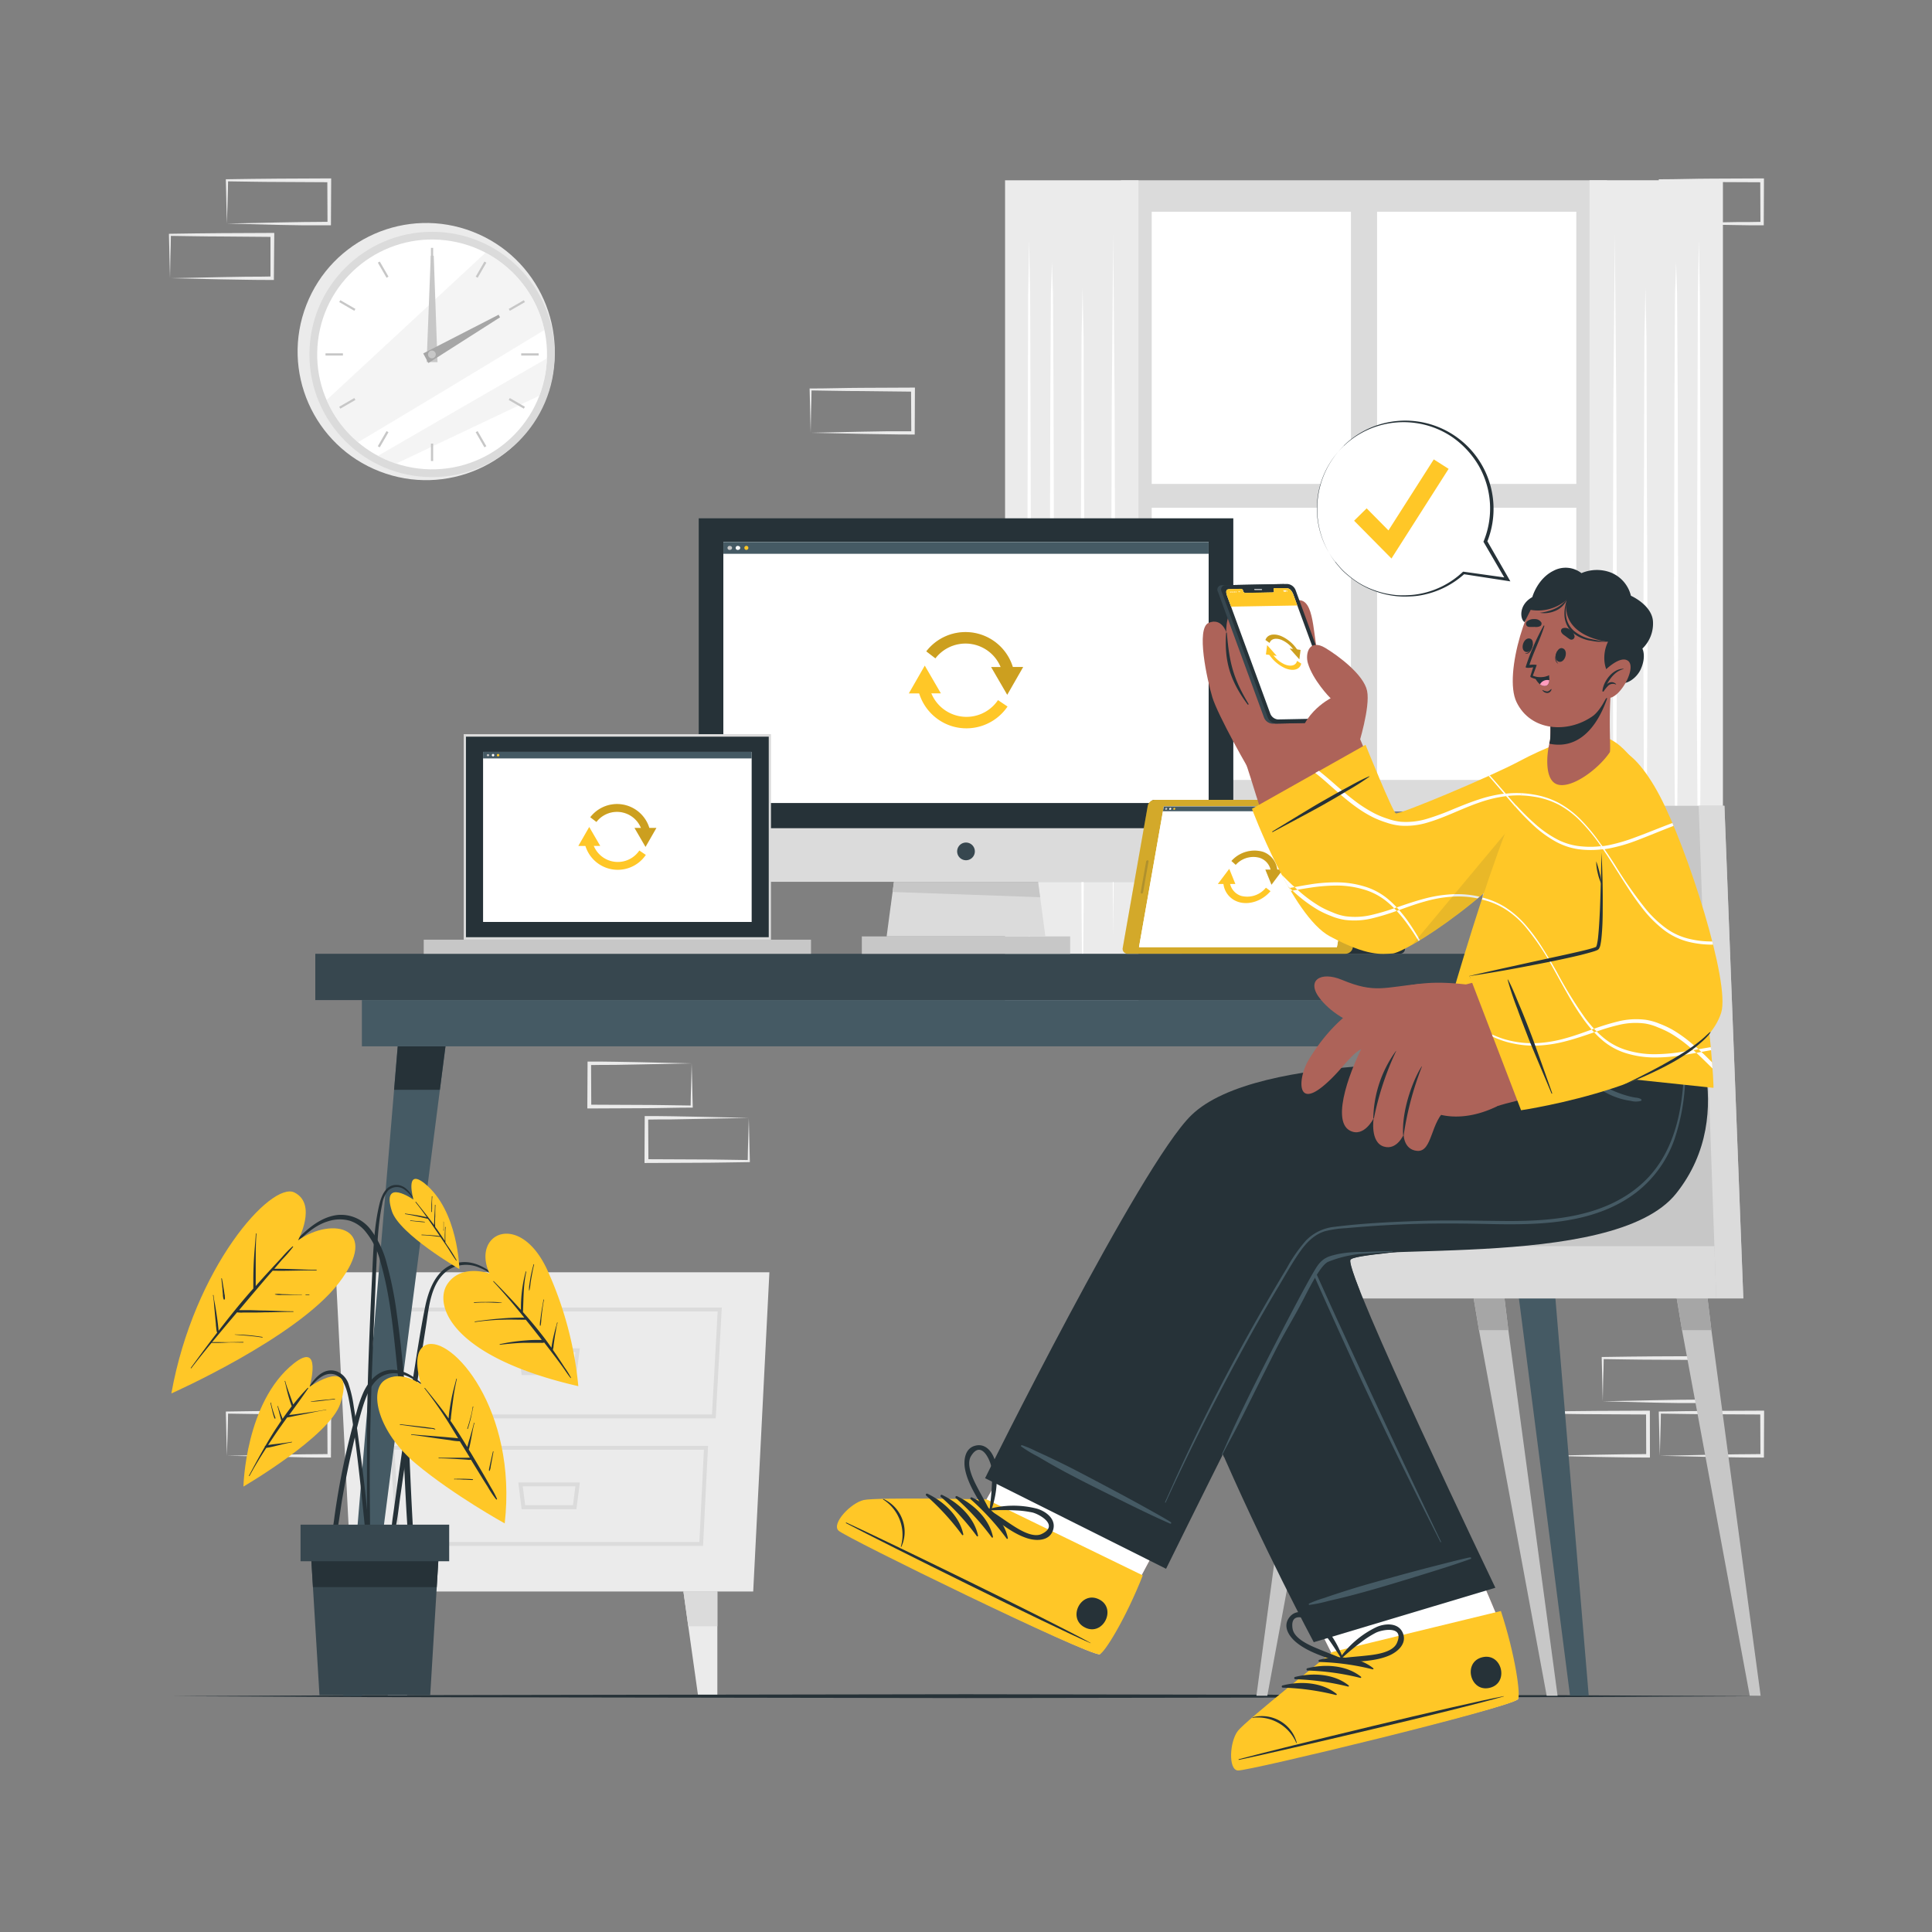 <svg xmlns="http://www.w3.org/2000/svg" viewBox="0 0 500 500"><rect x="0" y="0" width="500" height="500" fill="#808080" stroke="none"/><g id="freepik--background-complete--inject-10"><path d="M414.79,362.65l13.36-.28,6.58-.11c2.19-.05,4.36,0,6.54-.06l-.44.45-.06-11.19.5.5L428,351.89c-4.41,0-8.82-.11-13.24-.16l.28-.27c0,1.83-.09,3.67-.14,5.53Zm0,0-.14-5.54c0-1.87-.11-3.75-.13-5.65v-.27h.27c4.42-.05,8.83-.15,13.24-.16l13.24-.06h.5v.5l0,11.19v.45h-.45c-2.23,0-4.47,0-6.69,0l-6.66-.11Z" style="fill:#ebebeb"></path><path d="M429.56,376.76l13.36-.28,6.58-.11c2.19-.05,4.36,0,6.54-.06l-.44.45-.05-11.19.49.5L442.8,366c-4.41,0-8.82-.11-13.24-.16l.28-.27c0,1.83-.09,3.67-.13,5.53Zm0,0-.14-5.54c0-1.87-.11-3.75-.13-5.65v-.27h.27c4.42-.05,8.83-.15,13.24-.16l13.24-.06h.51v.5l-.05,11.19v.45H456c-2.23,0-4.46,0-6.69-.05l-6.66-.11Z" style="fill:#ebebeb"></path><path d="M400,376.76l13.36-.28,6.58-.11c2.18-.05,4.36,0,6.54-.06l-.44.45L426,365.57l.5.5L413.26,366c-4.41,0-8.83-.11-13.24-.16l.27-.27c0,1.83-.08,3.67-.13,5.53Zm0,0-.14-5.54c-.05-1.87-.11-3.75-.13-5.65v-.27H400c4.41-.05,8.83-.15,13.24-.16l13.24-.06h.5v.5L427,376.76v.45h-.44c-2.23,0-4.47,0-6.69-.05l-6.66-.11Z" style="fill:#ebebeb"></path><path d="M209.8,112l13.36-.28,6.58-.11c2.18,0,4.36,0,6.54,0l-.44.44-.06-11.19.5.5L223,101.21c-4.41,0-8.83-.11-13.24-.17l.27-.27c0,1.83-.08,3.67-.13,5.54Zm0,0-.14-5.53c0-1.87-.11-3.76-.13-5.66v-.27h.27c4.41,0,8.83-.16,13.24-.17l13.24-.06h.5v.5L236.73,112v.45h-.44c-2.23,0-4.47,0-6.69-.06l-6.66-.11Z" style="fill:#ebebeb"></path><path d="M58.73,376.76l13.35-.28,6.58-.11c2.19-.05,4.37,0,6.55-.06l-.45.45-.05-11.19.5.5L72,366c-4.42,0-8.83-.11-13.24-.16l.27-.27c0,1.83-.09,3.67-.13,5.53Zm0,0-.15-5.54c0-1.87-.11-3.75-.13-5.65v-.27h.28c4.41-.05,8.82-.15,13.24-.16l13.24-.06h.5v.5l-.06,11.19v.45h-.44c-2.23,0-4.47,0-6.7-.05L71.85,377Z" style="fill:#ebebeb"></path><path d="M58.73,57.85l13.35-.28,6.58-.11c2.19-.05,4.37,0,6.55-.06l-.45.45-.05-11.19.5.5L72,47.09c-4.42,0-8.83-.11-13.24-.16l.27-.27c0,1.83-.09,3.67-.13,5.53Zm0,0-.15-5.54c0-1.87-.11-3.75-.13-5.65v-.27h.28c4.41-.05,8.82-.15,13.24-.16l13.24-.06h.5v.5l-.06,11.19v.45h-.44c-2.23,0-4.47,0-6.7,0l-6.66-.11Z" style="fill:#ebebeb"></path><path d="M44,72l13.35-.28,6.58-.11c2.19,0,4.36,0,6.55-.06L70,72l0-11.19.5.5L57.2,61.2c-4.42,0-8.83-.11-13.24-.16l.27-.27c0,1.83-.09,3.67-.13,5.53Zm0,0-.15-5.54c0-1.87-.11-3.75-.13-5.65V60.5H44c4.41-.05,8.82-.15,13.24-.16l13.24-.06h.5v.5L70.88,72v.45h-.44c-2.24,0-4.47,0-6.7-.05l-6.66-.11Z" style="fill:#ebebeb"></path><path d="M429.56,57.86l13.36-.28,6.58-.11c2.19,0,4.36,0,6.54-.06l-.44.45-.05-11.19.49.5-13.24-.06c-4.41,0-8.82-.12-13.24-.17l.28-.27c0,1.83-.09,3.67-.13,5.54Zm0,0-.14-5.54c0-1.86-.11-3.75-.13-5.65V46.4h.27c4.42,0,8.83-.16,13.24-.17L456,46.17h.51v.5l-.05,11.19v.45H456c-2.23,0-4.46,0-6.69-.06l-6.66-.11Z" style="fill:#ebebeb"></path><path d="M193.79,289.31l-13.36.27-6.58.12c-2.19,0-4.36,0-6.54.05l.44-.44.06,11.18-.5-.49,13.24.06c4.41,0,8.82.11,13.24.16l-.28.27c0-1.83.09-3.67.13-5.53Zm0,0,.14,5.53c0,1.87.11,3.76.13,5.65v.27h-.27c-4.42.05-8.83.16-13.24.16l-13.24.06h-.51v-.51l.05-11.18v-.45h.45c2.23,0,4.46,0,6.69.05l6.66.12Z" style="fill:#ebebeb"></path><path d="M179,275.2l-13.35.27-6.58.12c-2.19,0-4.36,0-6.55.05l.45-.44.05,11.19-.5-.5,13.24.06c4.42,0,8.83.11,13.24.16l-.27.28c0-1.84.09-3.68.13-5.54Zm0,0,.15,5.53c0,1.87.11,3.76.13,5.66v.26H179c-4.41,0-8.82.16-13.24.16l-13.24.06H152v-.5l.06-11.19v-.45h.44c2.24,0,4.47,0,6.7.05l6.66.12Z" style="fill:#ebebeb"></path><circle cx="110.29" cy="90.99" r="33.27" transform="translate(-14.47 160.82) rotate(-68.76)" style="fill:#ebebeb"></circle><circle cx="111.82" cy="91.73" r="31.74" style="fill:#dbdbdb"></circle><circle cx="111.82" cy="91.73" r="29.74" transform="translate(7.38 191.77) rotate(-83.13)" style="fill:#fff"></circle><path d="M140.88,85.41c-13.54,8.21-35.8,21.67-48.24,29.05a29.71,29.71,0,0,1-8.12-10.93L125.66,65.4A29.78,29.78,0,0,1,140.88,85.41Z" style="fill:#ebebeb;opacity:0.5"></path><path d="M141.53,92.76a29.58,29.58,0,0,1-2,9.67L102.48,120a29.56,29.56,0,0,1-4.69-2C109,111.48,129.47,99.7,141.53,92.76Z" style="fill:#ebebeb;opacity:0.5"></path><rect x="111.53" y="64.15" width="0.57" height="4.51" style="fill:#c7c7c7"></rect><rect x="98.87" y="67.54" width="0.58" height="4.51" transform="translate(-21.61 58.92) rotate(-30)" style="fill:#c7c7c7"></rect><rect x="89.6" y="76.81" width="0.57" height="4.51" transform="translate(-23.53 117.37) rotate(-60)" style="fill:#c7c7c7"></rect><rect x="84.24" y="91.44" width="4.51" height="0.57" style="fill:#c7c7c7"></rect><rect x="87.63" y="104.1" width="4.51" height="0.57" transform="translate(-40.15 58.93) rotate(-30)" style="fill:#c7c7c7"></rect><rect x="96.9" y="113.37" width="4.51" height="0.58" transform="translate(-48.84 142.79) rotate(-60.03)" style="fill:#c7c7c7"></rect><rect x="111.53" y="114.8" width="0.57" height="4.51" style="fill:#c7c7c7"></rect><rect x="124.19" y="111.41" width="0.58" height="4.51" transform="translate(-40.15 77.47) rotate(-30)" style="fill:#c7c7c7"></rect><rect x="133.46" y="102.14" width="0.57" height="4.51" transform="translate(-23.53 168.02) rotate(-60)" style="fill:#c7c7c7"></rect><rect x="134.89" y="91.44" width="4.51" height="0.57" style="fill:#c7c7c7"></rect><rect x="131.5" y="78.78" width="4.51" height="0.57" transform="translate(-21.61 77.47) rotate(-30)" style="fill:#c7c7c7"></rect><rect x="122.23" y="69.51" width="4.51" height="0.58" transform="translate(1.84 142.76) rotate(-60.03)" style="fill:#c7c7c7"></rect><polygon points="112.25 66.19 113.23 93.73 110.41 93.7 111.48 66.18 112.25 66.19" style="fill:#c7c7c7"></polygon><polygon points="129.41 82.12 110.87 93.95 109.53 91.47 129.04 81.45 129.41 82.12" style="fill:#a6a6a6"></polygon><path d="M112.78,91.73a1,1,0,1,1-1-1A1,1,0,0,1,112.78,91.73Z" style="fill:#c7c7c7"></path><rect x="290.11" y="46.66" width="125.78" height="163.33" style="fill:#dbdbdb"></rect><rect x="298.06" y="54.8" width="51.56" height="70.44" style="fill:#fff"></rect><rect x="356.39" y="54.8" width="51.56" height="70.44" style="fill:#fff"></rect><rect x="298.06" y="131.4" width="51.56" height="70.44" style="fill:#fff"></rect><rect x="356.39" y="131.4" width="51.56" height="70.44" style="fill:#fff"></rect><rect x="260.11" y="46.66" width="34.53" height="220.9" style="fill:#ebebeb"></rect><polygon points="288.1 60.49 288.36 91.94 288.46 103.39 288.64 166.3 288.46 209.21 288.36 210.66 288.1 242.11 287.83 210.66 287.73 209.21 287.55 166.3 287.73 103.39 287.83 91.94 288.1 60.49" style="fill:#fff"></polygon><polygon points="272.24 67.78 272.51 75.87 272.66 103.95 272.79 160.12 272.66 196.29 272.51 214.37 272.24 222.46 271.97 214.37 271.82 196.29 271.69 160.12 271.82 103.95 271.97 75.87 272.24 67.78" style="fill:#fff"></polygon><polygon points="280.17 74.41 280.43 87.3 280.53 120.18 280.71 165.95 280.53 211.72 280.44 234.61 280.17 267.49 279.9 234.61 279.8 211.72 279.62 165.95 279.81 120.18 279.9 87.3 280.17 74.41" style="fill:#fff"></polygon><polygon points="266.34 62.15 266.61 76.56 266.71 110.98 266.89 179.82 266.71 208.66 266.61 233.07 266.34 267.49 266.07 233.07 265.98 208.66 265.8 179.82 265.98 110.98 266.08 76.56 266.34 62.15" style="fill:#fff"></polygon><rect x="411.37" y="46.66" width="34.53" height="220.9" transform="translate(857.26 314.21) rotate(180)" style="fill:#ebebeb"></rect><polygon points="417.91 60.49 418.18 91.94 418.28 103.39 418.46 166.3 418.28 209.21 418.18 210.66 417.91 242.11 417.64 210.66 417.55 209.21 417.37 166.3 417.55 103.39 417.65 91.94 417.91 60.49" style="fill:#fff"></polygon><polygon points="433.77 67.78 434.03 75.87 434.19 103.95 434.31 160.12 434.19 196.29 434.04 214.37 433.77 222.46 433.5 214.37 433.35 196.29 433.22 160.12 433.35 103.95 433.5 75.87 433.77 67.78" style="fill:#fff"></polygon><polygon points="425.84 74.41 426.11 87.3 426.2 120.18 426.39 165.95 426.2 211.72 426.11 234.61 425.84 267.49 425.57 234.61 425.48 211.72 425.29 165.95 425.48 120.18 425.57 87.3 425.84 74.41" style="fill:#fff"></polygon><polygon points="439.66 62.15 439.93 76.56 440.03 110.98 440.21 179.82 440.03 208.66 439.93 233.07 439.66 267.49 439.4 233.07 439.3 208.66 439.12 179.82 439.3 110.98 439.4 76.56 439.66 62.15" style="fill:#fff"></polygon><polygon points="194.93 411.88 91.08 411.88 86.89 329.26 199.12 329.26 194.93 411.88" style="fill:#ebebeb"></polygon><path d="M99.2,338.4h87.6l-1.57,28.68H101Zm86.53,1H100.28L102,366.06h82.26Z" style="fill:#dbdbdb"></path><path d="M101,374.19h82.24l-1.29,25.89H102.6Zm81.17,1H102.06l1.49,23.86H181Z" style="fill:#dbdbdb"></path><path d="M134.14,348.93h15.93l-.9,6.92H135Zm14.77,1H135.29l.63,4.88h12.36Z" style="fill:#dbdbdb"></path><path d="M134.14,383.67h15.93l-.9,6.92H135Zm14.77,1H135.29l.63,4.88h12.36Z" style="fill:#dbdbdb"></path><polygon points="176.87 411.88 178.13 420.88 180.68 438.97 185.65 438.97 185.65 411.88 176.87 411.88" style="fill:#ebebeb"></polygon><polygon points="176.87 411.88 178.13 420.88 185.65 420.88 185.65 411.88 176.87 411.88" style="fill:#dbdbdb"></polygon><polygon points="109.14 411.88 107.87 420.88 105.33 438.97 100.35 438.97 100.35 411.88 109.14 411.88" style="fill:#ebebeb"></polygon><polygon points="109.14 411.88 107.87 420.88 100.35 420.88 100.35 411.88 109.14 411.88" style="fill:#dbdbdb"></polygon></g><g id="freepik--Floor--inject-10"><polygon points="44.35 438.97 95.76 438.72 147.18 438.63 250 438.47 352.82 438.63 404.24 438.72 455.65 438.97 404.24 439.21 352.82 439.3 250 439.46 147.18 439.3 95.76 439.21 44.35 438.97" style="fill:#263238"></polygon></g><g id="freepik--Table--inject-10"><rect x="81.6" y="246.84" width="336.8" height="11.98" style="fill:#37474f"></rect><rect x="93.66" y="258.82" width="312.69" height="11.97" style="fill:#455a64"></rect><polygon points="93.68 438.85 88.84 438.85 102.93 270.8 115.29 270.8 93.68 438.85" style="fill:#455a64"></polygon><polygon points="115.29 270.8 113.84 282.04 101.99 282.04 102.93 270.8 115.29 270.8" style="fill:#263238"></polygon><polygon points="406.32 438.85 411.16 438.85 397.07 270.8 384.71 270.8 406.32 438.85" style="fill:#455a64"></polygon><polygon points="384.71 270.8 386.16 282.04 398.01 282.04 397.07 270.8 384.71 270.8" style="fill:#263238"></polygon></g><g id="freepik--Plant--inject-10"><path d="M131.56,333.15c-3.57-3.49-8.17-7.71-13.62-6.21-5.13,1.42-7.09,7-8,11.68-1.19,6-2.11,12.07-3.06,18.12S105,369,104.13,375.08c-.5,3.46-1,6.91-1.47,10.37l-.72,5.18c-.23,1.69-.52,3.39-.61,5.1,0,.54.82.62.94.1.66-2.88.94-5.88,1.36-8.8s.85-5.88,1.28-8.83q1.29-8.76,2.62-17.52t2.72-17.51c.79-4.94,1.17-11.09,5.55-14.35a8.48,8.48,0,0,1,8.2-.77c2.89,1.1,5.2,3.16,7.45,5.21C131.52,333.32,131.63,333.22,131.56,333.15Z" style="fill:#263238"></path><path d="M126.68,329.58s-7.28-2.62-10.88,2.7.7,18.83,33.87,26.46a93.7,93.7,0,0,0-8-30C134.58,313.26,121.91,319.13,126.68,329.58Z" style="fill:#FFC727"></path><path d="M147.76,356.53a24.09,24.09,0,0,0-1.67-2.69q-.83-1.29-1.68-2.55c-.42-.64-.86-1.27-1.3-1.9,0-.16,0-.32.07-.48s.07-.57.11-.86c.08-.62.17-1.24.26-1.86s.2-1.24.32-1.85a9.93,9.93,0,0,1,.43-2c0-.09-.13-.14-.14,0a8.11,8.11,0,0,1-.3,1.1c-.08.28-.15.56-.22.84-.16.63-.32,1.26-.46,1.89s-.24,1.17-.34,1.76c-.05.29-.09.57-.13.86-.59-.85-1.19-1.68-1.81-2.5-1.77-2.32-3.63-4.55-5.56-6.73,0,0,0,0,0-.06.18-3.49.09-6.94.86-10.36,0-.1-.11-.15-.14-.06a36.18,36.18,0,0,0-1.24,9.92c-.69-.77-1.39-1.54-2.09-2.3-1.62-1.74-3.26-3.45-4.94-5.12-.07-.07-.18,0-.11.1,2.79,3,5.45,6.14,8,9.33a58.35,58.35,0,0,0-6.06.23c-2.25.16-4.48.45-6.72.76-.09,0-.06.16,0,.15a60.16,60.16,0,0,1,6.71-.6c2.16-.09,4.31,0,6.47,0q2.1,2.6,4.14,5.23H140c-.51,0-1,0-1.53,0-1,0-2,.09-3,.17a46.57,46.57,0,0,0-6.12.92.08.08,0,0,0,0,.15c2-.23,4.08-.43,6.13-.5,1,0,2,0,2.94,0H140a1.78,1.78,0,0,0,.84-.08c.89,1.16,1.79,2.32,2.67,3.48.7.93,1.4,1.87,2.08,2.81s1.33,2,2.1,2.91A.07.07,0,0,0,147.76,356.53Z" style="fill:#263238"></path><path d="M129.85,337.11a22,22,0,0,0-3.54-.17c-1.19,0-2.37,0-3.56.08a.08.08,0,1,0,0,.15c1.2-.09,2.4-.11,3.6-.09s2.33.13,3.49.09C129.89,337.17,129.89,337.12,129.85,337.11Z" style="fill:#263238"></path><path d="M140.26,339.79c.14-1.13.28-2.27.52-3.39,0-.1-.13-.14-.14,0-.17,1.12-.39,2.22-.56,3.34-.08.56-.15,1.12-.22,1.68a7,7,0,0,0-.14,1.58.1.1,0,0,0,.2,0,10.32,10.32,0,0,0,.17-1.58C140.14,340.86,140.2,340.33,140.26,339.79Z" style="fill:#263238"></path><path d="M138.08,327.24c-.29,1.1-.58,2.22-.78,3.34q-.15.85-.27,1.71a7.31,7.31,0,0,0-.11,1.68s.07,0,.09,0a9.42,9.42,0,0,0,.26-1.59c.07-.55.16-1.1.25-1.65.2-1.16.41-2.3.7-3.44C138.24,327.2,138.1,327.14,138.08,327.24Z" style="fill:#263238"></path><path d="M95.39,394.89c-.18-2.09-.39-4.17-.61-6.26-.43-4.13-.94-8.25-1.49-12.37S92.21,368,91.55,364a31.63,31.63,0,0,0-1.27-5.59,5.31,5.31,0,0,0-3.09-3.49c-3.9-1.35-6.54,2.7-8.11,5.56,0,.09.07.15.13.08.94-1.36,3.55-5.17,6.51-5,2,.12,3.58,1.53,4.54,6.5,2.38,12.37,4.53,37.48,4.78,39.13.13.87.75.83.75-.1C95.81,399,95.57,396.94,95.39,394.89Z" style="fill:#263238"></path><path d="M80.13,358.89s3.41-12-4.13-6c-12.55,10-13,31.83-13,31.83s22.31-13,25.09-21.5C92.22,350.46,80.13,358.89,80.13,358.89Z" style="fill:#FFC727"></path><path d="M84.35,364.81c-1.75.35-3.52.58-5.29.84l-2.51.35c-.57.08-1.14.13-1.71.2,1.66-2.29,3.34-4.57,4.93-6.9.06-.09-.08-.19-.15-.11a53,53,0,0,0-3.73,4.3c-.32-.93-.66-1.86-1-2.8s-.79-2.15-1.07-3.26c0-.09-.16-.05-.14,0,.31,1.11.52,2.24.82,3.34s.61,2.13,1,3.17c-.81,1.06-1.6,2.14-2.36,3.24-.38-1.09-.86-2.14-1.19-3.24,0-.1-.18-.05-.15,0,.4,1.22.62,2.49,1,3.72-.51.75-1,1.5-1.51,2.25-.9,1.4-1.75,2.81-2.58,4.24a.34.34,0,0,0-.2.34c-1.41,2.43-2.75,4.91-4.07,7.41-.05.08.09.15.13.07,1.33-2.47,2.8-4.87,4.33-7.23h0a3.26,3.26,0,0,1,.73-.14l.77-.17c.57-.12,1.15-.27,1.72-.41,1.13-.28,2.25-.55,3.4-.75.09,0,0-.16,0-.14-1.36.25-2.71.41-4.08.57-.64.07-1.28.15-1.92.26H69.4q1.2-1.83,2.43-3.63c.82-1.17,1.65-2.33,2.48-3.49.78-.11,1.55-.31,2.31-.46l2.59-.5c1.73-.35,3.45-.73,5.19-1C84.49,364.93,84.45,364.79,84.35,364.81Z" style="fill:#263238"></path><path d="M70.94,366l-.3-.95a20.59,20.59,0,0,1-.51-2c0-.1-.16-.06-.14,0,.14.68.3,1.36.46,2a12.82,12.82,0,0,0,.58,2c.06.15.31.09.26-.08C71.19,366.67,71.06,366.34,70.94,366Z" style="fill:#263238"></path><path d="M86.63,362c-1,.15-2,.22-3.06.31s-2,.23-3.07.39c-.06,0-.06.09,0,.09,1-.07,2-.15,3.07-.29s2-.28,3.07-.35C86.74,362.16,86.73,362,86.63,362Z" style="fill:#263238"></path><path d="M106.09,379.65c-.4-8.87-1-17.72-1.85-26.56-.44-4.39-.94-8.79-1.56-13.17a95.4,95.4,0,0,0-2.54-12.74,24.48,24.48,0,0,0-4.24-9,9.63,9.63,0,0,0-8.58-3.74c-3.88.48-7,2.92-9.71,5.58-3,3-5.8,6.23-8.61,9.42l-2.12,2.43c-.06.08.05.18.11.11,2.75-3.16,5.6-6.22,8.58-9.15,2.76-2.71,5.6-5.67,9.43-6.79a9.7,9.7,0,0,1,5.47-.13,8.71,8.71,0,0,1,3.74,2.37,19.66,19.66,0,0,1,4.22,8.2c2.38,8.15,3.24,16.7,4.12,25.11s1.51,17.13,1.94,25.72.77,17.27,1.6,25.88c.1,1.06.24,2.12.37,3.18.09.71,1.2.71,1.14,0C106.9,397.46,106.49,388.56,106.09,379.65Z" style="fill:#263238"></path><path d="M77.13,321s5.06-9.37-.92-12.38-26,19.35-31.86,52c0,0,32.34-14.31,43.32-28.57S86.21,314.68,77.13,321Z" style="fill:#FFC727"></path><path d="M81.88,328.61c-3.63,0-7.26-.28-10.89-.25L73,326a34.4,34.4,0,0,0,2.85-3.3c.05-.08-.06-.18-.14-.13A27.56,27.56,0,0,0,73,325.35c-.91,1-1.81,1.94-2.71,2.92-1.39,1.5-2.76,3-4.11,4.56,0-.15,0-.3,0-.44v-1.91c0-1.23,0-2.47,0-3.7,0-2.5,0-5,.19-7.5,0-.1-.14-.1-.15,0-.17,2.51-.43,5-.55,7.51-.06,1.24-.09,2.47-.11,3.7,0,.64,0,1.28,0,1.91,0,.35,0,.72,0,1.07l-.65.72c-2.9,3.31-5.66,6.74-8.34,10.23a5.67,5.67,0,0,0-.05-.58l-.12-1.15c-.1-.84-.21-1.67-.34-2.5s-.24-1.56-.37-2.33-.36-1.76-.43-2.65c0-.1-.17-.08-.14,0a23.53,23.53,0,0,1,.3,2.66c.08.8.15,1.6.22,2.4s.15,1.6.23,2.4c0,.38.07.77.11,1.15,0,.19.05.39.08.58a1.13,1.13,0,0,0,.15.46l-1.38,1.8c-1.84,2.43-3.64,4.88-5.44,7.33-.05.08,0,.19.11.11,1.71-2.23,3.46-4.41,5.24-6.57,1.33.05,2.69,0,4-.07s2.8,0,4.21,0c.09,0,.09-.15,0-.15-1.4,0-2.8.05-4.21.05s-2.58-.06-3.86,0q2.36-2.85,4.73-5.67l1.74-2.06a7.3,7.3,0,0,0,1.62.05h1.91c1.2,0,2.39,0,3.59-.05,2.47,0,4.94-.12,7.41-.12.09,0,.09-.15,0-.15-2.47,0-4.94-.14-7.41-.2-1.2,0-2.39-.07-3.59-.09l-1.91,0c-.37,0-.74,0-1.11,0,1.36-1.61,2.71-3.22,4.08-4.83,0,0,0,0,.07-.08,1.33-1.57,2.65-3.13,4-4.68l.56-.63c3.77.11,7.53-.13,11.29-.06A.07.07,0,1,0,81.88,328.61Z" style="fill:#263238"></path><path d="M80,335h-.88c-.09,0-.08.14,0,.14H80C80.12,335.19,80.12,335,80,335Z" style="fill:#263238"></path><path d="M78.06,335.05c-1.16,0-2.32,0-3.49-.08l-1.75-.05a6.27,6.27,0,0,0-1.62,0,.05.05,0,0,0,0,.1,6,6,0,0,0,1.63.12l1.75,0c1.16,0,2.32,0,3.49,0C78.16,335.2,78.16,335.05,78.06,335.05Z" style="fill:#263238"></path><path d="M67.9,346a47.74,47.74,0,0,0-7.15-.64s0,.05,0,.05c2.37.22,4.75.35,7.11.74C68,346.12,68,346,67.9,346Z" style="fill:#263238"></path><path d="M58.18,335.56c0-.21,0-.42-.08-.63-.06-.47-.13-.93-.21-1.4-.14-.89-.29-1.77-.46-2.66a.08.08,0,0,0-.15,0c.11.91.21,1.83.3,2.74,0,.45.07.9.11,1.35a3.7,3.7,0,0,0,.19,1.29c.06.14.27.08.31,0A1.89,1.89,0,0,0,58.18,335.56Z" style="fill:#263238"></path><path d="M107.81,311.49c-1.15-2.16-2.63-5-5.52-4.82-2.38.14-3.46,2.58-4,4.59-1.57,6.23-1.68,12.79-2,19.17-.65,13.48-1.23,27-1.32,40.47q0,5.61,0,11.22c0,3.82,0,14.44.27,18.25a.28.28,0,0,0,.56,0c0-3.26-.1-13.32-.11-16.58s0-6.37.06-9.56q.17-9.68.52-19.34c.24-6.41.52-12.82.79-19.23.14-3.2.27-6.4.41-9.6s.28-6.21.63-9.29c.2-1.73.46-3.46.82-5.16a7.23,7.23,0,0,1,1.49-3.46,3.27,3.27,0,0,1,4.22-.31,9,9,0,0,1,3,3.73C107.73,311.65,107.86,311.57,107.81,311.49Z" style="fill:#263238"></path><path d="M107,310.46s-2.37-8.39,2.88-4.2c8.74,7,9,22.17,9,22.17s-15.54-9-17.47-15C98.61,304.59,107,310.46,107,310.46Z" style="fill:#FFC727"></path><path d="M115.69,322.21c-.14-.23-.29-.46-.44-.69a4.33,4.33,0,0,0,0-.72c0-.36,0-.72,0-1.08,0-.71,0-1.42.08-2.12,0-.1-.14-.1-.15,0,0,.69-.06,1.39-.08,2.09,0,.34,0,.69,0,1,0,.13,0,.29,0,.45-.61-.95-1.24-1.89-1.88-2.81-.19-.27-.39-.53-.58-.79a16.72,16.72,0,0,1,0-2.74c0-1,0-1.95.06-2.93,0-.09-.14-.09-.15,0,0,1-.08,2-.13,3,0,.72-.1,1.45-.06,2.17-1.5-2-3.09-4-4.7-6-.06-.06-.17,0-.12.1,1,1.26,2,2.56,2.9,3.87-1.83-.43-3.69-.68-5.55-.94-.1,0-.13.13,0,.14,2,.3,3.9.79,5.84,1.22h0c.75,1,1.48,2.11,2.21,3.16.3.43.59.87.88,1.3h-.08l-.6-.08c-.43-.05-.87-.09-1.3-.12-.89-.07-1.79-.12-2.69-.17-.09,0-.09.15,0,.15.88,0,1.76.09,2.64.18l1.39.17.6.07.18,0,1.5,2.2c.87,1.3,1.66,2.69,2.59,3.94a.07.07,0,1,0,.12-.07A37.66,37.66,0,0,0,115.69,322.21Z" style="fill:#263238"></path><path d="M111.82,312.73c0-.32,0-.65,0-1a15.55,15.55,0,0,1,.08-2.05c0-.11-.15-.13-.15,0,0,.68-.07,1.36-.1,2,0,.34,0,.68,0,1v.47a1.29,1.29,0,0,0,0,.48c0,.07.1.07.13,0a1.68,1.68,0,0,0,0-.45C111.82,313.07,111.82,312.9,111.82,312.73Z" style="fill:#263238"></path><path d="M109.9,316.21c-.58-.1-1.17-.13-1.75-.18s-1.28-.11-1.92-.19a.07.07,0,1,0,0,.14c1.23.08,2.45.3,3.68.34C110,316.33,110,316.22,109.9,316.21Z" style="fill:#263238"></path><path d="M114.78,316.26c0,.06,0,.25,0,.32v.27c0,.2,0,.39,0,.59V318a1.29,1.29,0,0,0,0,.52,0,0,0,0,0,.06,0,.69.69,0,0,0,0-.25c0-.09,0-.18,0-.27v-1.44c0-.08,0-.26,0-.33S114.68,316.12,114.78,316.26Z" style="fill:#263238"></path><path d="M112.37,360.66c-3.27-2.45-6.2-6-10.6-6.15-3.63-.14-6.17,2.59-7.63,5.63a32.07,32.07,0,0,0-1.77,5q-1,3.45-1.86,6.92c-1.13,4.56-2.11,9.16-2.91,13.79-.44,2.58-.85,5.17-1.18,7.77a64.38,64.38,0,0,0-.76,8,.41.41,0,0,0,.81.09c.44-2.18.63-4.42,1-6.62s.66-4.41,1-6.61q1.13-6.61,2.6-13.15C92,371.19,92.91,367,94.24,363c1-2.87,2.48-6.22,5.57-7.25,4.72-1.57,9,2.42,12.46,5C112.34,360.83,112.45,360.72,112.37,360.66Z" style="fill:#263238"></path><path d="M109,358.32s-3-8.61,1.34-10.29c6.53-2.53,23.63,16.72,20.28,46.22,0,0-13.21-7.28-23-15.46s-12.25-18.88-8-21.64S109,358.32,109,358.32Z" style="fill:#FFC727"></path><path d="M128.64,387.93a24.33,24.33,0,0,0-1.59-3c-.56-1-1.13-2-1.71-3-1.13-1.94-2.26-3.89-3.42-5.81l-.58-.93c0-.12,0-.24.08-.35l.19-.85c.15-.64.26-1.29.38-1.93.23-1.27.45-2.55.79-3.78a.07.07,0,1,0-.14,0c-.27,1.26-.67,2.5-1,3.74-.19.6-.38,1.21-.54,1.83-.06.21-.11.42-.17.63-1.4-2.3-2.83-4.6-4.37-6.81a2.89,2.89,0,0,0,.15-.94l.15-1.3c.12-1,.23-1.94.37-2.91a57.21,57.21,0,0,1,1-5.65c0-.09-.12-.12-.14,0-.47,1.85-1,3.71-1.34,5.6-.17.92-.33,1.85-.46,2.78-.06.46-.11.93-.16,1.4,0,.14,0,.28-.05.42-.48-.67-.95-1.34-1.44-2-1.51-2-3.08-3.92-4.65-5.85-.06-.07-.19,0-.13.09a104.38,104.38,0,0,1,7.43,10.84c.43.69.86,1.39,1.28,2.09l-.42-.06c-.55-.07-1.11-.1-1.67-.15-1.11-.11-2.22-.2-3.33-.29-2.23-.18-4.46-.32-6.68-.55-.09,0-.12.13,0,.14,2.25.26,4.49.62,6.73.94l3.3.45A14.13,14.13,0,0,0,119,373l2.62,4.26a5.68,5.68,0,0,0-.59,0h-3.18l-4.29,0c-.1,0-.09.15,0,.15,1.45,0,2.9.09,4.35.16l2.06.13,1,.07a2.14,2.14,0,0,0,.91,0l2.23,3.62c.68,1.12,1.37,2.23,2.08,3.33a26.52,26.52,0,0,0,2.24,3.36C128.55,388.07,128.67,388,128.64,387.93Z" style="fill:#263238"></path><path d="M122.34,364.08a19.22,19.22,0,0,1-.59,2.81c-.24.95-.52,1.9-.83,2.84a.09.09,0,1,0,.18,0c.29-.93.55-1.86.78-2.81s.38-1.91.61-2.86C122.51,364,122.35,364,122.34,364.08Z" style="fill:#263238"></path><path d="M112.64,369.85a1.11,1.11,0,0,0-.72-.27l-1.25-.17c-.77-.11-1.54-.19-2.32-.28-1.61-.19-3.22-.35-4.83-.55a.08.08,0,0,0,0,.15c1.51.18,3,.41,4.54.61l2.23.29,1.07.12a3.61,3.61,0,0,1,1.23.21A.07.07,0,0,0,112.64,369.85Z" style="fill:#263238"></path><path d="M122.32,382.82c-.76-.07-1.53-.09-2.29-.11l-1.15,0-.55,0a2.85,2.85,0,0,1-.72,0c-.11,0-.12.17,0,.15a3.87,3.87,0,0,1,.68,0l.59,0,1.16.07c.76,0,1.52.09,2.28.09A.08.08,0,0,0,122.32,382.82Z" style="fill:#263238"></path><path d="M127,379.52c.08-.43.17-.87.24-1.3.16-.85.32-1.7.47-2.55a.07.07,0,0,0-.14,0l-.57,2.49-.27,1.24-.12.58a1.57,1.57,0,0,0-.06.61c0,.07.11.12.16.05A3.09,3.09,0,0,0,127,379.52Z" style="fill:#263238"></path><polygon points="113.6 401.28 113.03 410.75 111.34 438.7 82.68 438.7 80.99 410.75 80.42 401.28 113.6 401.28" style="fill:#37474f"></polygon><polygon points="113.6 401.28 113.03 410.75 80.99 410.75 80.42 401.28 113.6 401.28" style="fill:#263238"></polygon><rect x="77.78" y="394.58" width="38.47" height="9.47" style="fill:#37474f"></rect></g><g id="freepik--device-2--inject-10"><rect x="223.04" y="242.34" width="53.92" height="4.51" style="fill:#c7c7c7"></rect><polygon points="270.54 242.34 229.46 242.34 230.5 234.52 230.56 234.15 230.65 233.42 230.7 233.05 230.8 232.31 230.81 232.2 230.85 231.95 230.95 231.21 231 230.84 231.73 225.38 268.27 225.38 268.96 230.53 269 230.78 269.11 231.64 269.14 231.88 269.19 232.2 269.26 232.74 269.29 232.99 269.4 233.84 269.44 234.09 270.54 242.34" style="fill:#dbdbdb"></polygon><polygon points="269.19 232.2 231 230.84 231.73 225.38 268.27 225.38 269.19 232.2" style="fill:#c7c7c7"></polygon><rect x="180.83" y="134.14" width="138.35" height="94.07" style="fill:#263238"></rect><rect x="180.83" y="214.34" width="138.35" height="13.88" style="fill:#dbdbdb"></rect><path d="M252.29,220.34a2.29,2.29,0,1,1-2.29-2.29A2.29,2.29,0,0,1,252.29,220.34Z" style="fill:#37474f"></path><rect x="187.21" y="140.26" width="125.58" height="67.55" style="fill:#fff"></rect><rect x="187.21" y="140.26" width="125.58" height="67.55" style="fill:#fff"></rect><rect x="187.21" y="140.26" width="125.58" height="3.06" style="fill:#455a64"></rect><path d="M189.46,141.79a.52.52,0,0,1-.52.51.52.52,0,1,1,0-1A.52.52,0,0,1,189.46,141.79Z" style="fill:#c7c7c7"></path><path d="M191.57,141.79a.52.52,0,0,1-.52.51.52.52,0,1,1,0-1A.52.52,0,0,1,191.57,141.79Z" style="fill:#fff"></path><path d="M193.68,141.79a.52.52,0,1,1-.52-.52A.51.51,0,0,1,193.68,141.79Z" style="fill:#FFC727"></path><path d="M242.08,170.38l-2.36-1.81a12.82,12.82,0,0,1,22.64,4.93l-2.9.68a9.84,9.84,0,0,0-17.38-3.8Z" style="fill:#FFC727"></path><polygon points="256.5 172.63 260.67 179.81 264.8 172.61 256.5 172.63" style="fill:#FFC727"></polygon><g style="opacity:0.2"><path d="M242.08,170.38l-2.36-1.81a12.82,12.82,0,0,1,22.64,4.93l-2.9.68a9.84,9.84,0,0,0-17.38-3.8Z"></path><polygon points="256.5 172.63 260.67 179.81 264.8 172.61 256.5 172.63"></polygon></g><path d="M246.25,187.9a12.87,12.87,0,0,1-8.61-9.33l2.9-.67a9.84,9.84,0,0,0,17.74,3.29l2.47,1.66A12.87,12.87,0,0,1,246.25,187.9Z" style="fill:#FFC727"></path><polygon points="243.5 179.44 239.33 172.26 235.2 179.46 243.5 179.44" style="fill:#FFC727"></polygon></g><g id="freepik--device-3--inject-10"><path d="M298.87,207h56.42a1.93,1.93,0,0,1,1.82,1.55l6.48,36.72a1.26,1.26,0,0,1-1.28,1.55H305.89a1.94,1.94,0,0,1-1.83-1.55l-6.47-36.72A1.26,1.26,0,0,1,298.87,207Z" style="fill:#263238"></path><path d="M355.29,207H298.87a1.94,1.94,0,0,0-1.83,1.55l-6.47,36.72a1.26,1.26,0,0,0,1.28,1.55h56.42a1.93,1.93,0,0,0,1.82-1.55l6.48-36.72A1.26,1.26,0,0,0,355.29,207Z" style="fill:#FFC727"></path><path d="M355.29,207H298.87a1.94,1.94,0,0,0-1.83,1.55l-6.47,36.72a1.26,1.26,0,0,0,1.28,1.55h56.42a1.93,1.93,0,0,0,1.82-1.55l6.48-36.72A1.26,1.26,0,0,0,355.29,207Z" style="fill:#263238;opacity:0.2"></path><line x1="304.85" y1="208.75" x2="304.86" y2="208.65" style="fill:none"></line><polygon points="352.41 208.7 345.99 245.12 294.77 245.12 301.19 208.7 352.41 208.7" style="fill:#fff"></polygon><path d="M295.46,231.26h0a.25.25,0,0,1-.25-.31l1.41-8a.39.39,0,0,1,.37-.31h0a.25.25,0,0,1,.25.31l-1.42,8A.37.37,0,0,1,295.46,231.26Z" style="fill:#263238;opacity:0.2"></path><path d="M352.33,226.93a1.39,1.39,0,0,1-1.32,1.12.92.92,0,0,1-.92-1.12,1.39,1.39,0,0,1,1.32-1.12A.91.91,0,0,1,352.33,226.93Z" style="fill:#263238;opacity:0.2"></path><polygon points="352.41 208.7 345.99 245.12 294.77 245.12 301.19 208.7 352.41 208.7" style="fill:#fff"></polygon><polygon points="352.19 209.95 300.97 209.95 301.19 208.7 352.41 208.7 352.19 209.95" style="fill:#455a64"></polygon><path d="M302.06,209.32a.31.31,0,0,1-.3.26.21.21,0,0,1-.21-.26.32.32,0,0,1,.3-.25A.2.2,0,0,1,302.06,209.32Z" style="fill:#c7c7c7"></path><path d="M303.11,209.32a.31.31,0,0,1-.3.26.21.21,0,0,1-.21-.26.31.31,0,0,1,.3-.25A.2.2,0,0,1,303.11,209.32Z" style="fill:#fff"></path><path d="M304.16,209.32a.32.32,0,0,1-.3.26.21.21,0,0,1-.21-.26.31.31,0,0,1,.3-.25A.21.21,0,0,1,304.16,209.32Z" style="fill:#FFC727"></path><path d="M319.81,223.82l-1.12-1a8,8,0,0,1,8.09-2.4,5.56,5.56,0,0,1,3.81,5.09l-1.65.37A4.27,4.27,0,0,0,326,222,6.11,6.11,0,0,0,319.81,223.82Z" style="fill:#FFC727"></path><polygon points="327.47 225.05 329.06 228.97 332.01 225.04 327.47 225.05" style="fill:#FFC727"></polygon><g style="opacity:0.2"><path d="M319.81,223.82l-1.12-1a8,8,0,0,1,8.09-2.4,5.56,5.56,0,0,1,3.81,5.09l-1.65.37A4.27,4.27,0,0,0,326,222,6.11,6.11,0,0,0,319.81,223.82Z"></path><polygon points="327.47 225.05 329.06 228.97 332.01 225.04 327.47 225.05"></polygon></g><path d="M320.4,233.39a5.56,5.56,0,0,1-3.81-5.1l1.65-.36a4.27,4.27,0,0,0,2.92,3.91,6.22,6.22,0,0,0,6.46-2.11l1.19.9C326.63,233.19,323.17,234.33,320.4,233.39Z" style="fill:#FFC727"></path><polygon points="319.71 228.77 318.13 224.85 315.17 228.78 319.71 228.77" style="fill:#FFC727"></polygon></g><g id="freepik--device-1--inject-10"><rect x="120.01" y="190" width="79.52" height="53.19" style="fill:#dbdbdb"></rect><rect x="120.59" y="190.65" width="78.36" height="51.9" style="fill:#263238"></rect><rect x="109.66" y="243.19" width="100.23" height="3.65" style="fill:#c7c7c7"></rect><rect x="125.02" y="194.59" width="69.51" height="44.01" style="fill:#fff"></rect><rect x="125.02" y="194.59" width="69.51" height="1.69" style="fill:#455a64"></rect><path d="M126.62,195.44a.33.33,0,0,1-.65,0,.33.33,0,0,1,.65,0Z" style="fill:#c7c7c7"></path><path d="M127.92,195.44a.32.32,0,0,1-.32.32.33.33,0,0,1-.32-.32.32.32,0,0,1,.32-.32A.32.32,0,0,1,127.92,195.44Z" style="fill:#fff"></path><path d="M129.23,195.44a.32.32,0,0,1-.64,0,.32.32,0,0,1,.64,0Z" style="fill:#FFC727"></path><path d="M154.37,212.73l-1.61-1.23a8.74,8.74,0,0,1,15.45,3.37l-2,.45a6.71,6.71,0,0,0-11.86-2.59Z" style="fill:#FFC727"></path><polygon points="164.21 214.27 167.06 219.18 169.88 214.26 164.21 214.27" style="fill:#FFC727"></polygon><g style="opacity:0.2"><path d="M154.37,212.73l-1.61-1.23a8.74,8.74,0,0,1,15.45,3.37l-2,.45a6.71,6.71,0,0,0-11.86-2.59Z"></path><polygon points="164.21 214.27 167.06 219.18 169.88 214.26 164.21 214.27"></polygon></g><path d="M157.21,224.69a8.78,8.78,0,0,1-5.87-6.36l2-.46a6.72,6.72,0,0,0,12.12,2.24l1.68,1.14A8.78,8.78,0,0,1,157.21,224.69Z" style="fill:#FFC727"></path><polygon points="155.34 218.92 152.49 214.02 149.67 218.93 155.34 218.92" style="fill:#FFC727"></polygon></g><g id="freepik--Character--inject-10"><polygon points="348.09 328.73 345.5 344.24 327.98 438.85 325.16 438.85 337.9 344.24 339.78 328.73 348.09 328.73" style="fill:#c7c7c7"></polygon><polygon points="339.78 328.73 348.09 328.73 345.5 344.24 337.9 344.24 339.78 328.73" style="fill:#a6a6a6"></polygon><polygon points="403.1 438.85 400.28 438.85 382.76 344.24 380.17 328.73 388.48 328.73 390.36 344.24 403.1 438.85" style="fill:#c7c7c7"></polygon><polygon points="388.48 328.73 390.36 344.24 382.76 344.24 380.17 328.73 388.48 328.73" style="fill:#a6a6a6"></polygon><polygon points="455.65 438.85 452.83 438.85 435.31 344.24 432.72 328.73 441.03 328.73 442.91 344.24 455.65 438.85" style="fill:#c7c7c7"></polygon><polygon points="442.91 344.24 435.31 344.24 432.72 328.73 441.03 328.73 442.91 344.24" style="fill:#a6a6a6"></polygon><polygon points="451.17 336.02 322.8 336.02 322.8 322.49 370.86 322.49 387.01 208.53 446.28 208.53 451.17 336.02" style="fill:#c7c7c7"></polygon><polygon points="443.69 322.5 322.8 322.5 322.8 336.02 444.17 336.02 443.69 322.5" style="fill:#dbdbdb"></polygon><polygon points="451.17 336.02 444.17 336.02 439.61 208.53 446.28 208.53 451.17 336.02" style="fill:#dbdbdb"></polygon><path d="M320.58,457.88c2.49.23,70.16-16,72.29-18.16.26-.24-1.08-6.39-3-14.78l0-.16c-1.23-5.32-21-48.31-21-48.31L325,388.74l20,39.89s-8.25,6-15.33,11.64c0,0,0,0,0,0a96.9,96.9,0,0,0-8.93,7.62C318.58,450.55,318.1,457.66,320.58,457.88Z" style="fill:#ad6359"></path><path d="M320.59,457.87c2.48.24,70.14-15.95,72.28-18.14.26-.25-1.08-6.4-3-14.79l0-.16c-.45-2-3.5-9.21-7.12-17.49-7.22,1.95-33.09,9-42.49,11.89l4.73,9.45s-8.25,6-15.32,11.64c0,0,0,0,0,0-4.37,3.48-8.14,6.61-8.93,7.62C318.58,450.56,318.1,457.67,320.59,457.87Z" style="fill:#fff"></path><path d="M320.36,458.2c2.56.22,70.27-16.16,72.46-18.41.83-.86-.67-11.54-4.39-22.86l-43.65,10.61s-22.27,17.67-24.41,20.4S317.81,458,320.36,458.2Z" style="fill:#FFC727"></path><path d="M320.68,455.26c11.28-3,57.08-14.16,68.46-16.29.09,0,.11,0,0,.07-11.12,3.24-57,14-68.44,16.4C320.48,455.49,320.44,455.32,320.68,455.26Z" style="fill:#263238"></path><path d="M324.14,444.45a9.38,9.38,0,0,1,7.46,1.13,9.12,9.12,0,0,1,4,5.45c0,.07-.11.1-.14,0a10.84,10.84,0,0,0-11.29-6.47A.07.07,0,0,1,324.14,444.45Z" style="fill:#263238"></path><path d="M341.5,429.54c4.53-1.16,10.18-.84,13.9,2.2.15.12,0,.32-.17.28a64.33,64.33,0,0,0-13.68-1.9A.29.29,0,0,1,341.5,429.54Z" style="fill:#263238"></path><path d="M338.32,431.75c4.53-1.16,10.18-.83,13.91,2.2.14.12,0,.32-.18.29a64.34,64.34,0,0,0-13.67-1.91A.3.3,0,0,1,338.32,431.75Z" style="fill:#263238"></path><path d="M335.14,434c4.53-1.16,10.19-.83,13.91,2.2.14.12,0,.32-.18.28a64.88,64.88,0,0,0-13.67-1.9A.3.3,0,0,1,335.14,434Z" style="fill:#263238"></path><path d="M332,436.18c4.53-1.16,10.18-.83,13.9,2.2.15.12,0,.33-.17.29A64.34,64.34,0,0,0,332,436.76.29.29,0,0,1,332,436.18Z" style="fill:#263238"></path><path d="M383.64,428.89c5.1-1.22,7,6.7,1.89,7.92S378.53,430.11,383.64,428.89Z" style="fill:#263238"></path><path d="M335.63,425.17c3.22,2.57,7.43,3.66,11.21,5.12.39.15.71-.22.73-.57a.12.12,0,0,0,.11-.16,24.5,24.5,0,0,0-6.94-10.62c-1.9-1.64-5.25-2.8-7.08-.34S333.75,423.67,335.63,425.17Zm-1.12-3.71c-.75-5,4.63-2.33,6-1.07a25.17,25.17,0,0,1,2.4,2.66c1.57,1.93,2.83,4.05,4.19,6.11-1.81-.82-3.68-1.49-5.51-2.25C339.37,426,334.92,424.25,334.51,421.46Z" style="fill:#263238"></path><path d="M363.11,422.76c-1.07-2.88-4.61-2.7-6.89-1.67a24.54,24.54,0,0,0-9.64,8.25c-.06.08,0,.15.06.19a.56.56,0,0,0,.54.74c4-.33,8.38-.19,12.19-1.76C361.6,427.6,364.12,425.48,363.11,422.76Zm-9.92,5.75c-2,.22-4,.33-5.93.62a73.63,73.63,0,0,1,5.73-4.69,25.37,25.37,0,0,1,3.06-1.88c1.65-.84,7.57-1.94,5.44,2.7C360.31,427.82,355.55,428.26,353.19,428.51Z" style="fill:#263238"></path><path d="M340,425l47-14.09s-38.73-80.71-37.51-84.81c.82-2.75,58.88-2.94,75.9-18.22,17.62-15.81,3.9-46.88,3.9-46.88l-48.82-.25s.84,10.19-1,11.77c-1.23,1.06-68,6.93-80.76,31.47C287,326.25,340,425,340,425Z" style="fill:#263238"></path><path d="M349.43,326.07c-.21.7.73,3.6,2.45,7.93l-35.09,43.12c-12.51-28.53-24.28-61.43-18.17-73.14,12.79-24.54,79.53-30.42,80.77-31.48,1.85-1.58,1-11.77,1-11.77l31,.16-51.51,63.25C353.69,324.83,349.64,325.36,349.43,326.07Z" style="fill:#263238"></path><path d="M338.79,415a28.84,28.84,0,0,1,3.83-1.42c1.35-.46,2.71-.93,4.07-1.36q4-1.31,8.08-2.46c5.46-1.54,10.92-3.05,16.42-4.45,2.86-.73,9-2.32,9.38-2.26.19,0,.23.33.06.39-5.31,1.9-10.7,3.53-16.09,5.18s-10.78,3.26-16.24,4.64c-1.51.38-3,.72-4.55,1.08a34.48,34.48,0,0,1-4.82,1C338.77,415.43,338.61,415.13,338.79,415Z" style="fill:#455a64"></path><path d="M426.61,270.28c-.15-1.63-.33-3.26-.52-4.88,0-.19-.32-.19-.3,0,.65,6.6,1.32,13.36.11,19.94a28.42,28.42,0,0,1-8.72,15.8c-9.69,9-23.23,11.69-35.85,13.84q-10.84,1.84-21.8,2.89-5.36.53-10.73.86c-3.55.22-7.11.26-10.66.46-1.13.06-2.13.57-1.95,1.85a8.69,8.69,0,0,0,.85,2.24l1.14,2.59q2.15,4.85,4.3,9.66,4.45,9.95,9,19.84,9.09,19.62,18.88,38.93l2.43,4.79c.05.1.2,0,.16-.09q-9.35-19.56-18.46-39.21c-3-6.51-6-13-9-19.53q-2.23-4.89-4.44-9.8c-.74-1.63-1.47-3.27-2.2-4.9l-1.1-2.46c-.3-.68-1.4-2.31-.64-2.94.51-.43,1.57-.28,2.18-.3l2.83-.09c1.79-.06,3.59-.13,5.38-.22,3.63-.19,7.26-.43,10.88-.75,7.1-.61,14.17-1.51,21.2-2.64,12.55-2,26.18-4.3,36.22-12.72a30.21,30.21,0,0,0,9.63-14C427.38,283.24,427.2,276.64,426.61,270.28Z" style="fill:#455a64"></path><path d="M217.35,396c1.76,1.77,64.21,32.45,67.25,32.12.36,0,3.25-5.61,7.08-13.33l.08-.15c2.45-4.87,24.66-45.9,24.66-45.9l-38.85-19.67L254.74,389s-10.16-.67-19.22-.81h0c-5.58-.11-10.48-.1-11.74.17C220.47,389.09,215.57,394.27,217.35,396Z" style="fill:#ad6359"></path><path d="M217.35,396c1.76,1.77,64.21,32.45,67.25,32.12.36,0,3.25-5.61,7.09-13.32l.07-.15.53-1c.12-.25.25-.5.39-.74s.38-.73.58-1.1c1.69-3.21,4.47-8.4,7.53-14.08l-39.61-20L254.74,389s-10.16-.66-19.22-.81h0c-5.58-.1-10.48-.1-11.74.18C220.48,389.1,215.57,394.26,217.35,396Z" style="fill:#fff"></path><path d="M217,396.12c1.83,1.8,64.43,32.37,67.55,32,1.19-.13,6.84-9.32,11.2-20.41l-40.39-19.66s-28.42-.6-31.81.15S215.14,394.32,217,396.12Z" style="fill:#FFC727"></path><path d="M219.09,394.06c10.62,4.86,53,25.49,63.12,31.11.08.05.06.1,0,.07-10.63-4.6-52.84-25.57-63.17-31C218.79,394.11,218.87,394,219.09,394.06Z" style="fill:#263238"></path><path d="M228.65,387.94a9.36,9.36,0,0,1,5,5.63,9.07,9.07,0,0,1-.39,6.75c0,.06-.15,0-.12-.07a10.85,10.85,0,0,0-4.58-12.18A.07.07,0,0,1,228.65,387.94Z" style="fill:#263238"></path><path d="M251.53,387.52c4.23,2,8.37,5.86,9.31,10.56,0,.19-.23.24-.32.11A64.74,64.74,0,0,0,251.2,388,.3.3,0,0,1,251.53,387.52Z" style="fill:#263238"></path><path d="M247.67,387.2c4.23,2,8.37,5.86,9.31,10.57,0,.18-.23.23-.32.1a64.74,64.74,0,0,0-9.32-10.19A.3.3,0,0,1,247.67,387.2Z" style="fill:#263238"></path><path d="M243.81,386.88c4.23,2,8.37,5.86,9.31,10.57,0,.18-.23.23-.32.1a64.23,64.23,0,0,0-9.32-10.18A.3.3,0,0,1,243.81,386.88Z" style="fill:#263238"></path><path d="M240,386.56c4.23,2,8.37,5.86,9.31,10.57,0,.18-.23.23-.32.1a64.65,64.65,0,0,0-9.31-10.18A.3.3,0,0,1,240,386.56Z" style="fill:#263238"></path><path d="M284.41,413.9c4.7,2.31,1.11,9.63-3.6,7.31S279.69,411.58,284.41,413.9Z" style="fill:#263238"></path><path d="M249.79,380.42c.84,4,3.39,7.56,5.38,11.09a.57.57,0,0,0,.92,0,.12.12,0,0,0,.19,0,24.53,24.53,0,0,0,1.42-12.61c-.41-2.47-2.25-5.5-5.24-4.77C249.64,374.78,249.3,378.06,249.79,380.42Zm1.51-3.58c2.65-4.36,5.05,1.16,5.29,3a26.88,26.88,0,0,1,.15,3.59,73,73,0,0,1-.67,7.38c-.87-1.8-1.88-3.5-2.81-5.26C252.15,383.44,249.84,379.25,251.3,376.84Z" style="fill:#263238"></path><path d="M272.5,396.08c1-2.9-1.83-5-4.25-5.67a24.45,24.45,0,0,0-12.68.2.12.12,0,0,0-.08.18.58.58,0,0,0-.06.92c3.33,2.31,6.59,5.2,10.52,6.42C268.25,398.85,271.54,398.83,272.5,396.08Zm-11.31-1.89c-1.66-1.1-3.26-2.27-5-3.31a73.28,73.28,0,0,1,7.41.05,26.58,26.58,0,0,1,3.55.49c1.8.41,7.07,3.34,2.46,5.56C267.12,398.2,263.17,395.5,261.19,394.19Z" style="fill:#263238"></path><path d="M254.94,382.55,301.78,406s36.57-74.34,40.58-79.13c5.35-6.38,75,2.63,91.43-18,17-21.33,2.43-47.82,2.43-47.82l-53,0s-.15,5.88,2.9,14.48c0,0-60.63-3.61-77.78,13.07C295.15,301.33,254.94,382.55,254.94,382.55Z" style="fill:#263238"></path><path d="M395.77,280.81a93.21,93.21,0,0,0-8.44-5.15,35.22,35.22,0,0,0-6.39-2.58c-1.54-.38-2.22-.49-.77.2l3.9,1.85-.82,0c-1-.06-2.09-.09-3.13-.12-2-.05-4.08,0-6.12-.05-4.14,0-8.23.37-12.36.57a.09.09,0,0,0,0,.17c4.11-.13,8.25.09,12.37.07,2,0,4.08.05,6.12.09l3,.05a23.71,23.71,0,0,0,2.53,0l1.14.53c3,1.42,6,2.89,8.88,4.52A.08.08,0,0,0,395.77,280.81Z" style="fill:#455a64"></path><path d="M382,259c.54,2.5,1,5,1.63,7.5.29,1.14.57,2.3,1,3.41.33.93.84,2,1.9,2.25,1.22.28,1.61-.77,1.54-1.79a33,33,0,0,0-.51-3.41c-.21-1.29-.43-2.59-.62-3.89-.1-.65-.2-1.3-.29-1.95,0-.17-.1-1.41-.17-1.77,0,0,0,.06-.07,0h-.05s-.07,0-.07-.07,0-.12.07-.18a.09.09,0,0,1,.11,0c.23.14.24.46.31.7.18.64.36,1.27.52,1.91.3,1.19.6,2.39.86,3.6s.51,2.41.77,3.62a5.51,5.51,0,0,1,.14,2.76,2.09,2.09,0,0,1-2,1.52c0,.08.09.16.13.25.1.25.17.51.25.76s.16.52.23.79a2.32,2.32,0,0,1,.06.38c0,.15,0,.29,0,.43s-.29.35-.39.13-.15-.23-.22-.36a3.07,3.07,0,0,1-.17-.42c-.07-.25-.14-.5-.19-.76s-.12-.5-.16-.76,0-.31,0-.46a2.89,2.89,0,0,1-1.41-.59,4.78,4.78,0,0,1-1.41-2.32c-.34-1-.59-2.12-.85-3.19a46.75,46.75,0,0,1-1.31-8.05A.23.23,0,0,1,382,259Z" style="fill:#455a64"></path><path d="M407.51,266.12c.19,1.24.29,2.49.53,3.72a36.65,36.65,0,0,0,.88,3.58,12.68,12.68,0,0,0,1.4,3.25,11.67,11.67,0,0,0,2.33,2.53,20.41,20.41,0,0,0,5.71,3.44,26.21,26.21,0,0,0,3.21,1.06,17,17,0,0,0,1.72.36,3.63,3.63,0,0,1,1.38.37.28.28,0,0,1,0,.48,5,5,0,0,1-2.58,0,19.93,19.93,0,0,1-2.74-.58,19.53,19.53,0,0,1-5.12-2.37,16.11,16.11,0,0,1-4.23-3.7,12.24,12.24,0,0,1-2.16-5.18,25,25,0,0,1-.52-6.95A.12.12,0,0,1,407.51,266.12Z" style="fill:#455a64"></path><path d="M264.44,374a28.42,28.42,0,0,1,3.77,1.6c1.3.59,2.6,1.18,3.89,1.8,2.55,1.21,5.07,2.46,7.56,3.77,5,2.62,10,5.27,15,8,2.58,1.44,8.14,4.5,8.37,4.8s-.06.4-.22.33c-5.17-2.26-10.21-4.78-15.26-7.29s-10.07-5-15-7.77c-1.36-.76-2.7-1.56-4.05-2.34a33.63,33.63,0,0,1-4.22-2.56C264.16,374.29,264.26,374,264.44,374Z" style="fill:#455a64"></path><path d="M436.19,273.34a.18.18,0,0,0-.35,0c.1,11.51-1.68,24.39-10.54,32.65-9.72,9.05-23.74,10.13-36.35,10-7.24-.07-14.47-.25-21.71,0s-14.62.59-21.84,1.51a11.88,11.88,0,0,0-7.42,3.55,38.8,38.8,0,0,0-4.92,7.06q-5.46,9.06-10.58,18.31Q312.29,364.82,303.64,384l-2.13,4.76c0,.11.11.2.16.09q8.81-19.21,18.94-37.79,5-9.29,10.44-18.38c1.69-2.85,3.33-5.77,5.21-8.49,1.67-2.41,3.75-4.68,6.64-5.55a27.07,27.07,0,0,1,5.39-.79q2.77-.25,5.55-.45c3.61-.27,7.23-.47,10.84-.6,7.3-.26,14.59-.17,21.89,0,12.68.23,26.52-.21,37-8.28a29.85,29.85,0,0,0,9.77-13.64,53.88,53.88,0,0,0,2.82-17.14C436.23,276.24,436.22,274.79,436.19,273.34Z" style="fill:#455a64"></path><path d="M360.31,323.77c-2.59.05-5.17.15-7.76.24a30.74,30.74,0,0,0-6.42.57c-1.95.49-3.51.73-5.11,2.92-2,2.73-12.88,23.76-17.45,33.07-1.27,2.58-2.52,5.16-3.75,7.77s-2.39,5.43-3.65,8.12a.09.09,0,0,0,.15.08c1.11-2.24,2.36-4.43,3.52-6.66s2.28-4.48,3.4-6.73c2.27-4.54,4.53-9.08,6.82-13.61s5-8.87,7.3-13.35c1.93-3.76,4.56-8.89,6.4-9.65a30.49,30.49,0,0,1,8-2c2.85-.2,5.71-.37,8.55-.61C360.44,324,360.44,323.77,360.31,323.77Z" style="fill:#455a64"></path><path d="M406.4,207.14c-14,18.32-41.2,40.14-50.12,38.34-4.24-.86-12-1.49-16.51-7.55-9.82-13.23-14.22-31.21-17.25-40.17-1.38-4.07,24.33-16.49,26.57-12.49,5.24,9.38,10,26.59,11.23,26.76,4.63.64,25.45-10.67,40.31-18.08C417.28,185.65,412,199.84,406.4,207.14Z" style="fill:#ad6359"></path><path d="M325.22,202.44c-2-3-10.12-17.47-11.47-22s-4.3-17.87-.93-19.26,4.54,2.45,4.54,2.45-.35-5.83,3.17-6.91,5.14,4.93,5.14,4.93.08-6,3.67-6.84,4.21,5.5,4.21,5.5-.19-5.5,3.05-4.94c3.9.66,3.1,10.84,5,15.73.42,1.11,10.2,21.92,10.2,21.92Z" style="fill:#ad6359"></path><path d="M333.48,159.77c-.57,7.48.48,10.85,3.93,17.38.07.13-.1.26-.19.13-4-6.08-5.89-10.13-4.1-17.56C333.21,159.36,333.51,159.41,333.48,159.77Z" style="fill:#263238"></path><path d="M325.73,161.06c.09,7.82,1.19,11.49,4.31,18.6,0,.1-.13.18-.18.08-3.64-6.71-5.46-10.79-4.52-18.62C325.38,160.77,325.73,160.7,325.73,161.06Z" style="fill:#263238"></path><path d="M317.53,164c.63,7.57,1.67,11.64,5.58,18.15a.14.14,0,0,1-.23.16c-4.64-6.25-6-11.33-5.58-18.27C317.33,163.56,317.49,163.51,317.53,164Z" style="fill:#263238"></path><path d="M334.32,152.74l11.94,32.57a1.12,1.12,0,0,1-1,1.66l-15.93.32a2.51,2.51,0,0,1-2.21-1.6l-11.93-32.57a1.12,1.12,0,0,1,1-1.66l15.93-.31A2.5,2.5,0,0,1,334.32,152.74Z" style="fill:#37474f"></path><path d="M333.09,151.13l-15.93.31a1.12,1.12,0,0,0-1,1.66l11.94,32.57a2.49,2.49,0,0,0,2.2,1.6l15.93-.31a1.13,1.13,0,0,0,1-1.67L335.3,152.72A2.5,2.5,0,0,0,333.09,151.13Zm12.77,33.18c.32.85-.08,1.56-.87,1.58l-14.25.28a2.36,2.36,0,0,1-2-1.53l-11.11-30.32c-.64-1.75,0-1.85.77-1.86l2.86-.06a.59.59,0,0,1,.45.41l0,.1c.2.55.5.54.87.54l6.6-.13c.37,0,.66,0,.47-.56l0-.1c-.09-.23,0-.42.15-.43l2.85,0c.8,0,1.53.2,2.12,1.8Z" style="fill:#263238"></path><line x1="328.02" y1="182.72" x2="327.96" y2="182.72" style="fill:none"></line><path d="M334.75,154l11.11,30.33c.32.85-.08,1.56-.87,1.58l-14.25.28a2.36,2.36,0,0,1-2-1.53l-11.11-30.32c-.64-1.75,0-1.85.77-1.86l2.86-.06a.59.59,0,0,1,.45.41l0,.1c.2.55.5.54.87.54l6.6-.13c.37,0,.66,0,.47-.56l0-.1c-.09-.23,0-.42.15-.43l2.85,0C333.43,152.16,334.16,152.38,334.75,154Z" style="fill:#fff"></path><path d="M334.75,154l1,2.7L318.6,157l-1-2.7c-.64-1.75,0-1.85.77-1.86l2.86-.06a.59.59,0,0,1,.45.41l0,.1c.2.55.5.54.87.54l6.6-.13c.37,0,.66,0,.47-.56l0-.1c-.09-.23,0-.42.15-.43l2.85,0C333.43,152.16,334.16,152.38,334.75,154Z" style="fill:#FFC727"></path><g id="freepik--u5Zjqx--inject-10"><path d="M321,153.09v0a.49.49,0,0,0-.31-.11.26.26,0,0,0-.23.12l0,0,0,0h0l0,0,.06,0,.1,0h.13l.11,0,.07,0,.08,0,0,0Z" style="fill:#fff"></path><path d="M320.55,153.23l-.06,0a.21.21,0,0,1,.15-.09.38.38,0,0,1,.3.08l0,0a.44.44,0,0,0-.21-.07A.19.19,0,0,0,320.55,153.23Z" style="fill:#fff"></path><path d="M320.88,153.27l0,0a.21.21,0,0,0-.1,0,.15.15,0,0,0-.08,0l-.06,0A.19.19,0,0,1,320.88,153.27Z" style="fill:#fff"></path><path d="M320.82,153.35s0,0,0,0a.07.07,0,0,1-.05,0s0,0,0,0A.08.08,0,0,1,320.82,153.35Z" style="fill:#fff"></path></g><path d="M318.33,153.23c0-.07,0-.12.08-.12a.17.17,0,0,1,.15.11c0,.06,0,.12-.07.12A.2.2,0,0,1,318.33,153.23Z" style="fill:#fff"></path><path d="M318.69,153.22a.09.09,0,0,1,.07-.12.17.17,0,0,1,.16.12c0,.06,0,.11-.07.11A.18.18,0,0,1,318.69,153.22Z" style="fill:#fff"></path><path d="M319.05,153.21c0-.06,0-.11.07-.11a.2.2,0,0,1,.16.11.08.08,0,0,1-.08.11A.16.16,0,0,1,319.05,153.21Z" style="fill:#fff"></path><path d="M319.41,153.21a.08.08,0,0,1,.07-.12.17.17,0,0,1,.15.11.08.08,0,0,1-.07.12A.17.17,0,0,1,319.41,153.21Z" style="fill:#fff"></path><path d="M319.77,153.2c0-.06,0-.11.07-.12a.17.17,0,0,1,.15.11.08.08,0,0,1-.07.12A.17.17,0,0,1,319.77,153.2Z" style="fill:#fff"></path><path d="M333.16,153.18l-.92,0-.16-.42.92,0Zm-.89,0h.83l-.13-.33h-.83Z" style="fill:#fff"></path><polygon points="332.78 152.84 332.18 152.85 332.29 153.13 332.88 153.12 332.78 152.84" style="fill:#fff"></polygon><polygon points="333.21 153.08 333.12 153.08 333.04 152.86 333.12 152.85 333.21 153.08" style="fill:#fff"></polygon><path d="M326.55,152.68l-1.8,0a.17.17,0,0,1-.15-.11h0c0-.06,0-.11.07-.11l1.8,0a.17.17,0,0,1,.15.11h0C326.64,152.63,326.61,152.68,326.55,152.68Z" style="fill:#fff"></path><path d="M328.57,166.39l-1.07-.76c.46-1.4,2.1-1.8,4.08-1a9.71,9.71,0,0,1,4.31,3.77l-.87.11a7.5,7.5,0,0,0-3.32-2.89C330.19,165,328.93,165.31,328.57,166.39Z" style="fill:#FFC727"></path><polygon points="333.78 167.84 336.27 170.63 336.58 168.2 333.78 167.84" style="fill:#FFC727"></polygon><g style="opacity:0.2"><path d="M328.57,166.39l-1.07-.76c.46-1.4,2.1-1.8,4.08-1a9.71,9.71,0,0,1,4.31,3.77l-.87.11a7.5,7.5,0,0,0-3.32-2.89C330.19,165,328.93,165.31,328.57,166.39Z"></path><polygon points="333.78 167.84 336.27 170.63 336.58 168.2 333.78 167.84"></polygon></g><path d="M332.62,172.94a9.83,9.83,0,0,1-4.31-3.77l.88-.12a7.51,7.51,0,0,0,3.31,2.9c1.6.65,2.9.28,3.18-.92l1.08.71C336.4,173.3,334.7,173.79,332.62,172.94Z" style="fill:#FFC727"></path><polygon points="330.42 169.74 327.93 166.95 327.62 169.38 330.42 169.74" style="fill:#FFC727"></polygon><path d="M351.54,192.91s3.14-9.92,2.26-14.12-7.43-9.07-10.8-11.1c-4.16-2.5-5.26,1.42-4.52,3.94,1.24,4.27,5.62,8.91,5.9,9.07,0,0-9.1,4.64-8.08,13.53Z" style="fill:#ad6359"></path><path d="M353.4,192.76,324,209.32s10.34,27.74,20.17,33,13.26,4.58,16.25,4.44S387.6,232.43,406,207.93c17.34-23.14.23-17.89-12.93-10.86-7.5,4-31,13.82-31.84,13.42S353.4,192.76,353.4,192.76Z" style="fill:#FFC727"></path><path d="M367.46,243.29l-.36.22c-1-1.71-2.13-3.38-3.33-5a33.75,33.75,0,0,0-2.31-2.76c-.21-.24-.44-.47-.67-.7A22.22,22.22,0,0,0,359,233.4a16.76,16.76,0,0,0-6.12-3.22,24.46,24.46,0,0,0-6.91-1,46,46,0,0,0-7,.57q-1.57.24-3.15.51l-1.29.23-.46.08-.44-.76.14,0,1.26-.23c1.26-.23,2.53-.46,3.81-.66a41.67,41.67,0,0,1,7.16-.57,25,25,0,0,1,7.13,1.07,17.13,17.13,0,0,1,6.33,3.47,25.6,25.6,0,0,1,2.06,2c.22.23.43.47.64.71a33.72,33.72,0,0,1,2.11,2.66C365.39,239.85,366.45,241.55,367.46,243.29Zm29.65-30.18a75.86,75.86,0,0,1-6.89-7.11l-.52-.6h0l-2.3-2.65c-.61-.7-1.22-1.4-1.85-2.09l-.3.14c.64.72,1.27,1.44,1.89,2.17l2.13,2.48c.16.2.34.4.51.6.67.78,1.34,1.55,2,2.32a66.8,66.8,0,0,0,4.95,5.15,32.67,32.67,0,0,0,2.79,2.32,5.74,5.74,0,0,0,.41-.47A32.2,32.2,0,0,1,397.11,213.11Zm6.55-5.2a21.05,21.05,0,0,0-6.79-2.29,25.71,25.71,0,0,0-7.17-.22h0l-.43,0a34.5,34.5,0,0,0-6.58,1.51c-2.28.74-4.49,1.64-6.68,2.54a63.89,63.89,0,0,1-6.64,2.44,18.63,18.63,0,0,1-6.86.78,14.61,14.61,0,0,1-3.36-.77,23.63,23.63,0,0,1-3.23-1.29,35.13,35.13,0,0,1-5.88-3.8c-1.86-1.43-3.62-3-5.42-4.58-1.08-.93-2.16-1.85-3.29-2.73l-.95.54c1.22.93,2.4,1.94,3.57,3,3.55,3.11,7.14,6.4,11.52,8.54a25.72,25.72,0,0,0,3.38,1.32,15.37,15.37,0,0,0,3.57.78,19.45,19.45,0,0,0,7.21-.86c4.63-1.38,8.83-3.64,13.3-5.15a33.07,33.07,0,0,1,6.84-1.63h0l.45-.05a24.85,24.85,0,0,1,6.56.15,20.56,20.56,0,0,1,6.68,2.13c.53.28,1,.58,1.54.91l.23-.31C404.72,208.53,404.2,208.21,403.66,207.91Zm-27.92,23.53a34.59,34.59,0,0,0-7.09,1.13c-2.32.61-4.58,1.38-6.83,2.15l-.36.12-.67.23a54.24,54.24,0,0,1-5.73,1.69,18.44,18.44,0,0,1-6.89.36,13.78,13.78,0,0,1-3.31-1,25.19,25.19,0,0,1-3.16-1.48,35.83,35.83,0,0,1-5.64-4.14l-.3-.27c-.27-.23-.53-.47-.79-.71-1.13-1-2.22-2.13-3.33-3.2.56,1,1.14,2.09,1.73,3.11.11.11.22.22.34.32s.5.48.76.71a36.91,36.91,0,0,0,6.73,5.08,25.11,25.11,0,0,0,3.29,1.52,15.3,15.3,0,0,0,3.53,1,19.36,19.36,0,0,0,7.24-.43,61.7,61.7,0,0,0,6.2-1.89l.64-.22c2.24-.81,4.46-1.62,6.74-2.24a32.8,32.8,0,0,1,6.93-1.22,24.7,24.7,0,0,1,6.59.44c.18-.14.35-.29.53-.45A25.63,25.63,0,0,0,375.74,231.44Z" style="fill:#fff"></path><path d="M365.59,244.38c8.77-5,26.3-17.68,40.38-36.45,9.22-12.31,8.69-16.59,4.18-16.84C405.42,196.64,379.61,227.56,365.59,244.38Z" style="fill:#263238;opacity:0.1"></path><path d="M354.4,201a69.22,69.22,0,0,1-5.94,3.77c-2.07,1.27-4.18,2.47-6.29,3.67s-10.68,5.76-12.82,6.9a.09.09,0,0,1-.08-.15c2.07-1.27,10.28-6.3,12.35-7.47s4.13-2.37,6.23-3.49,4.26-2.4,6.49-3.31C354.39,200.87,354.45,200.93,354.4,201Z" style="fill:#263238"></path><path d="M371.21,273.91l72.22,7.62c.33-.35-3.82-71.17-24.26-88.58-3.23-2.75-11.84-6.87-21.16,5C388.35,210.31,371.21,273.91,371.21,273.91Z" style="fill:#FFC727"></path><path d="M443.2,276.52l-.15-.15c-1.35-1.31-2.67-2.65-4.05-3.91-.26-.24-.52-.48-.79-.71l-.3-.27a35.38,35.38,0,0,0-5.64-4.14,25.19,25.19,0,0,0-3.16-1.48,13.84,13.84,0,0,0-3.3-1,18.48,18.48,0,0,0-6.9.36,51.23,51.23,0,0,0-5.72,1.7l-.68.22-.36.12c-2.25.77-4.51,1.54-6.83,2.14a33.83,33.83,0,0,1-7.09,1.14,26,26,0,0,1-7.15-.64,21,21,0,0,1-6.64-2.69,25,25,0,0,1-5.38-4.72,42.62,42.62,0,0,1-3.37-4.45c0-.13.07-.26.11-.39a43.84,43.84,0,0,0,3.52,4.61,23.15,23.15,0,0,0,5.34,4.59,20.66,20.66,0,0,0,6.54,2.52,25.31,25.31,0,0,0,7,.52,33.45,33.45,0,0,0,6.93-1.22c2.28-.62,4.5-1.43,6.74-2.24l.64-.22a61.7,61.7,0,0,1,6.2-1.89,19.36,19.36,0,0,1,7.24-.43,15.3,15.3,0,0,1,3.53,1,25.11,25.11,0,0,1,3.29,1.52,37.33,37.33,0,0,1,6.74,5.08l.76.71c1,.9,1.89,1.83,2.82,2.74C443.13,275.52,443.17,276,443.2,276.52Zm-11.78-63c-2.75,1.05-5.46,2.17-8.2,3.17a45,45,0,0,1-6.76,2c-.59.12-1.18.22-1.77.29a2.09,2.09,0,0,1-.34,0,22.56,22.56,0,0,1-4.86.08,16.6,16.6,0,0,1-6.65-1.92,28.9,28.9,0,0,1-5.73-4.06,64.3,64.3,0,0,1-4.69-4.65l-.18.42a63.55,63.55,0,0,0,4.5,4.64,29.54,29.54,0,0,0,5.78,4.26,17.21,17.21,0,0,0,6.9,2.13,24.41,24.41,0,0,0,5.47-.11l.35,0c.46-.06.92-.14,1.38-.23a41.7,41.7,0,0,0,6.9-2c2.75-1,5.45-2.18,8.17-3.24Q431.57,213.91,431.42,213.53ZM439,243.34c-.54-.08-1.08-.18-1.62-.31a16.7,16.7,0,0,1-6.31-2.85,29.19,29.19,0,0,1-5.1-4.84,109.13,109.13,0,0,1-8.14-11.64c-.86-1.33-1.72-2.64-2.62-3.94l-.55-.79-.83-1.17a46.94,46.94,0,0,0-4.55-5.5,24.85,24.85,0,0,0-5.65-4.39,21.05,21.05,0,0,0-6.79-2.29,23.65,23.65,0,0,0-3-.34l-.27.58a22.93,22.93,0,0,1,3.2.29,20.56,20.56,0,0,1,6.68,2.13,23.38,23.38,0,0,1,5.6,4.26,49.11,49.11,0,0,1,5.29,6.47c.19.26.37.52.54.79.93,1.34,1.81,2.72,2.68,4.09,1.28,2,2.53,4,3.84,6a69.23,69.23,0,0,0,4.17,5.81,30.1,30.1,0,0,0,5.11,5,17.4,17.4,0,0,0,6.53,3.09c.65.15,1.3.28,2,.38C439.14,243.92,439.08,243.63,439,243.34ZM442.74,271l-3.23.55-1.3.23c-1,.18-2.09.35-3.14.51a46.18,46.18,0,0,1-7,.57,24.46,24.46,0,0,1-6.91-1,16.92,16.92,0,0,1-6.12-3.22,23.7,23.7,0,0,1-1.82-1.66c-.24-.23-.46-.47-.68-.71a33.63,33.63,0,0,1-2.3-2.76,110.64,110.64,0,0,1-7.44-12.11c-1.16-2.07-2.37-4.12-3.64-6.13a46.49,46.49,0,0,0-4.22-5.76,25,25,0,0,0-5.38-4.72,20,20,0,0,0-5.87-2.49c-.05.16-.11.33-.16.5a20,20,0,0,1,5.81,2.35,23.15,23.15,0,0,1,5.34,4.59,65.17,65.17,0,0,1,7.82,11.83c1.16,2.07,2.29,4.16,3.48,6.22a68,68,0,0,0,3.81,6,33.72,33.72,0,0,0,2.11,2.66c.21.24.42.48.64.71a25.6,25.6,0,0,0,2.06,2,17.21,17.21,0,0,0,6.33,3.47,25,25,0,0,0,7.13,1.07,40.7,40.7,0,0,0,7.16-.58c1.28-.2,2.55-.42,3.81-.65l1.27-.23,2.55-.47C442.79,271.5,442.77,271.24,442.74,271Z" style="fill:#fff"></path><path d="M429.13,207.32c3.83,8.82,16.11,47.22,14.5,54.88-2.9,13.88-46.86,20.91-56.27,24.11-3.92,1.34-14.1-27.51-10.82-30.49,2.22-2,36-6.8,37.54-9.74s1.87-22.71.42-38.58C413.11,192.38,421,188.63,429.13,207.32Z" style="fill:#ad6359"></path><path d="M367.91,254.59c-9.68.87-12,2.58-20.6-1-5.61-2.36-9.54.21-5.5,5.1,6.59,8,19.32,9.5,23.88,8.75Z" style="fill:#ad6359"></path><path d="M394.92,257.82s-11.9-3.4-22.31-3.49c-7.2-.06-22.87,1.55-33.95,20-2.63,4.37-3.27,12.46,3.61,6.88,4.89-4,6.79-7.94,10.05-9.73,0,0,.4,10.38,4.88,12.85a93.46,93.46,0,0,0,12.16,5.59,20.32,20.32,0,0,0,1.25-2.18s6.58,3.51,16.75-1.39Z" style="fill:#ad6359"></path><path d="M365.73,255.37c-2.86,2.46-8.84,7.77-12.23,13.81-3.75,6.72-9.18,20.66-4.2,23.39,3.66,2,6.2-3.15,6.2-3.15s-1,6.24,2.67,7.32c3.36,1,5.09-3.11,5.09-3.11s0,3.89,3.46,4.21c4.12.39,3.39-7.83,7.9-11C375.64,286.08,365.73,255.37,365.73,255.37Z" style="fill:#ad6359"></path><path d="M361.26,272a30.67,30.67,0,0,0-5.85,17.31c0,.16.13.24.16.1A75.49,75.49,0,0,1,361.32,272S361.29,271.94,361.26,272Z" style="fill:#263238"></path><path d="M367.93,276c-1.75,2.58-5.17,10.58-4.81,17.63,0,.16.14.23.16.09A80.8,80.8,0,0,1,368,276S368,275.93,367.93,276Z" style="fill:#263238"></path><path d="M380.31,252.56l13.34,34.77s45.93-6.73,51.79-25.24c2.43-7.64-8.73-42.55-15.95-56.22s-16.87-19.36-15.63,3.94.65,34.49-.53,35.54S380.31,252.56,380.31,252.56Z" style="fill:#FFC727"></path><path d="M438.88,271c-.27.23-.54.45-.82.66l-.15-.14a35.38,35.38,0,0,0-5.64-4.14,25.19,25.19,0,0,0-3.16-1.48,13.84,13.84,0,0,0-3.3-1,18.48,18.48,0,0,0-6.9.36,51.23,51.23,0,0,0-5.72,1.7l-.68.22-.36.12c-2.25.77-4.51,1.54-6.83,2.14a33.83,33.83,0,0,1-7.09,1.14,26,26,0,0,1-7.15-.64,22.82,22.82,0,0,1-4.73-1.63l-.23-.61a22.68,22.68,0,0,0,5.08,1.71,25.31,25.31,0,0,0,7,.52,33.45,33.45,0,0,0,6.93-1.22c2.28-.62,4.5-1.43,6.74-2.24l.64-.22a61.7,61.7,0,0,1,6.2-1.89,19.36,19.36,0,0,1,7.24-.43,15.3,15.3,0,0,1,3.53,1,25.11,25.11,0,0,1,3.29,1.52A34.87,34.87,0,0,1,438.88,271Zm-6.06-58c-3.23,1.19-6.39,2.53-9.6,3.7a45,45,0,0,1-6.76,2c-.59.12-1.18.22-1.77.29a2.09,2.09,0,0,1-.34,0h-.07l0,.85.58-.07.35,0c.46-.06.92-.14,1.38-.23a41.7,41.7,0,0,0,6.9-2c3.24-1.22,6.4-2.58,9.61-3.79C433,213.48,432.92,213.24,432.82,213Zm10.32,30.65a24,24,0,0,1-5.73-.62,16.7,16.7,0,0,1-6.31-2.85,29.19,29.19,0,0,1-5.1-4.84,109.13,109.13,0,0,1-8.14-11.64c-.86-1.33-1.72-2.64-2.62-3.94l-.55-.79c-.14-.21-.29-.41-.44-.62l0,.56a.61.61,0,0,1,.07.1c.19.26.37.52.54.79.93,1.34,1.81,2.72,2.68,4.09,1.28,2,2.53,4,3.84,6a69.23,69.23,0,0,0,4.17,5.81,30.1,30.1,0,0,0,5.11,5,17.4,17.4,0,0,0,6.53,3.09,25.41,25.41,0,0,0,6.14.68C443.28,244.22,443.21,243.94,443.14,243.65Zm-8.07,28.61a46.18,46.18,0,0,1-7,.57,24.46,24.46,0,0,1-6.91-1,16.92,16.92,0,0,1-6.12-3.22,23.7,23.7,0,0,1-1.82-1.66c-.24-.23-.46-.47-.68-.71a33.63,33.63,0,0,1-2.3-2.76,110.64,110.64,0,0,1-7.44-12.11c-.56-1-1.14-2-1.73-3l-.32.07c.6,1,1.18,2.06,1.75,3.1,1.16,2.07,2.29,4.16,3.48,6.22a68,68,0,0,0,3.81,6,33.72,33.72,0,0,0,2.11,2.66c.21.24.42.48.64.71a25.6,25.6,0,0,0,2.06,2,17.21,17.21,0,0,0,6.33,3.47,25,25,0,0,0,7.13,1.07,40.7,40.7,0,0,0,7.16-.58l1.06-.17c.53-.36,1.05-.74,1.55-1.12Z" style="fill:#fff"></path><path d="M420.19,280.73c9.78-4.7,17.64-9.06,21.64-13,1.53-1.48.94-.25-1.11,1.63-3.71,3.41-8.65,6.65-20.39,11.42C420.24,280.87,420.1,280.78,420.19,280.73Z" style="fill:#263238"></path><path d="M390.27,253.53c1.22,2.24,2.12,4.69,3.11,7s2,4.92,2.95,7.4,4.5,12.48,5.38,15c0,.11-.13.17-.18.06-1-2.45-5.14-12.14-6.07-14.57s-1.89-4.86-2.76-7.31a78,78,0,0,1-2.53-7.56C390.16,253.53,390.23,253.47,390.27,253.53Z" style="fill:#263238"></path><path d="M380.64,253.41l-.36-.84,0,0h.05c4.76-1.12,9.54-2.15,14.32-3.21s9.56-2.06,14.31-3.16c1.18-.28,2.37-.56,3.5-.92a3.71,3.71,0,0,0,.4-.15c.13,0,.25-.11.2-.09a2.25,2.25,0,0,0,.24-.68,16.16,16.16,0,0,0,.28-1.76c.25-2.4.37-4.84.49-7.28.19-4.88.29-9.77.4-14.66q.38,7.33.31,14.68c0,2.45-.07,4.9-.32,7.36a17.42,17.42,0,0,1-.28,1.86,2.82,2.82,0,0,1-.39,1,1.19,1.19,0,0,1-.57.39l-.46.18c-1.2.39-2.38.68-3.58,1-4.77,1.15-9.57,2.08-14.37,3s-9.63,1.75-14.47,2.48l0,0Z" style="fill:#263238"></path><path d="M414.5,228.91a14,14,0,0,1-1-2.92,12.74,12.74,0,0,1-.29-1.52,9.93,9.93,0,0,1-.1-1.55,26.76,26.76,0,0,1,.87,3A20.54,20.54,0,0,1,414.5,228.91Z" style="fill:#263238"></path><path d="M403,203c3.66,1.23,10.64-3.9,13.61-8.31.2-.3,0-3.71,0-7.85,0-2.51.06-5.32.29-7.87l-16.36,2.4a41,41,0,0,1,.63,9.94,6.39,6.39,0,0,1-.2,1c0,.05,0,.1,0,.17C400.44,194.45,399.46,201.77,403,203Z" style="fill:#ad6359"></path><path d="M400.55,181.34a40.8,40.8,0,0,1,.64,9.95,4.82,4.82,0,0,1-.21,1,.86.86,0,0,0,0,.17,9.48,9.48,0,0,0,1.64.24c9.32.65,13-10.63,13.86-13.72Z" style="fill:#263238"></path><path d="M420.57,160.32c1.05,5.86-3.9,21.85-8.37,25-6.47,4.58-16.08,3.94-19.72-3.61-3.54-7.32,3.28-28,8.18-30.82C407.86,146.82,419,151.65,420.57,160.32Z" style="fill:#ad6359"></path><path d="M403,168.55s.07.08.05.12c-.38,1.05-.65,2.32.19,3,0,0,0,.07,0,.06C402.1,171.16,402.47,169.48,403,168.55Z" style="fill:#263238"></path><path d="M404.32,167.75c1.75.44.75,3.91-.88,3.51S402.85,167.39,404.32,167.75Z" style="fill:#263238"></path><path d="M396.69,166.7s-.1,0-.11.08c-.28,1.08-.78,2.28-1.85,2.35,0,0-.05.06,0,.06C396,169.37,396.6,167.78,396.69,166.7Z" style="fill:#263238"></path><path d="M396.06,165.3c-1.69-.63-2.83,2.8-1.27,3.39S397.47,165.83,396.06,165.3Z" style="fill:#263238"></path><path d="M406.28,165.44c-.44-.26-.8-.57-1.21-.86s-.86-.56-1.06-1.12a.75.75,0,0,1,.37-.85,1.9,1.9,0,0,1,1.89.34,2.81,2.81,0,0,1,1.21,1.6A.82.82,0,0,1,406.28,165.44Z" style="fill:#263238"></path><path d="M395.67,162.24a14.63,14.63,0,0,0,1.48,0,2.4,2.4,0,0,0,1.52-.24.77.77,0,0,0,.22-.91,1.9,1.9,0,0,0-1.71-.87,2.78,2.78,0,0,0-1.93.55A.82.82,0,0,0,395.67,162.24Z" style="fill:#263238"></path><path d="M401.39,178.38c-.29.23-.59.57-1,.57a2.9,2.9,0,0,1-1.17-.39s-.08,0-.06.06a1.54,1.54,0,0,0,1.37.73,1.2,1.2,0,0,0,1-.91A.06.06,0,0,0,401.39,178.38Z" style="fill:#263238"></path><path d="M400.93,174.89a3.82,3.82,0,0,1-2.92.92,4.78,4.78,0,0,1-1.33-.32,4,4,0,0,1-.47-.21.27.27,0,0,1-.15-.3h0l.73-2.28c-.34.07-2.09.32-1.94-.11a57.92,57.92,0,0,1,4.64-10.67.11.11,0,0,1,.19.09c-1.07,3.43-2.74,6.64-3.87,10.07a6.61,6.61,0,0,1,1.88,0c.06,0-1,2.77-1,2.79a5.25,5.25,0,0,0,4.13-.07C401,174.73,401,174.83,400.93,174.89Z" style="fill:#263238"></path><path d="M397.2,175.22a4.52,4.52,0,0,0,1.35,1.88,2,2,0,0,0,1.17.43c.93,0,1.19-.76,1.24-1.48a5.41,5.41,0,0,0-.08-1.16A5.9,5.9,0,0,1,397.2,175.22Z" style="fill:#263238"></path><path d="M398.55,177.1a2,2,0,0,0,1.17.43c.93,0,1.19-.76,1.24-1.48A2.12,2.12,0,0,0,398.55,177.1Z" style="fill:#ff9cbd"></path><path d="M419.84,176.75c-4.57-.7-5.71-6.6-3.68-10.67,0,0-12.31-1.13-10.71-10.86a11.2,11.2,0,0,1-9.31,2.61L394.56,161c-1.14-.63-1.66-4.42,2-6.47,0,0,1.29-4.74,5.47-6.81a6.67,6.67,0,0,1,7.25.61,10.15,10.15,0,0,1,7.62-.15,8.67,8.67,0,0,1,5.18,6s5.66,2.48,5.72,6.91a8.94,8.94,0,0,1-2.76,6.77s1.11,2-.45,5.41C423.54,175.47,421.21,177,419.84,176.75Z" style="fill:#263238"></path><path d="M405.91,154.43a11.38,11.38,0,0,0-.56,2.34,9.91,9.91,0,0,0-.08,2.37,6.17,6.17,0,0,0,2,4.07,9.91,9.91,0,0,0,4.15,2.1c.79.16,1.56.36,2.35.47s1.6.18,2.4.3c-.8,0-1.61,0-2.43,0s-1.61-.22-2.42-.32a9.85,9.85,0,0,1-4.44-2.12,6.47,6.47,0,0,1-2-4.45A9.76,9.76,0,0,1,405.91,154.43Z" style="fill:#263238"></path><path d="M398.49,158.58a12.61,12.61,0,0,0,4.07-1.13,7.85,7.85,0,0,0,1.73-1.14,9.83,9.83,0,0,0,1.41-1.59,5.23,5.23,0,0,1-1.11,1.9,5.57,5.57,0,0,1-1.78,1.34,7.39,7.39,0,0,1-2.13.65A6.44,6.44,0,0,1,398.49,158.58Z" style="fill:#263238"></path><path d="M414.71,174.13s4.42-4.76,6.63-3.1-1.64,8.9-4.59,9.55a2.88,2.88,0,0,1-3.61-2.07Z" style="fill:#ad6359"></path><path d="M420.19,173.08s0,.06,0,.07c-2.08.52-3.37,2.21-4.37,4a1.59,1.59,0,0,1,2.42-.1c.05,0,0,.11-.06.09a1.78,1.78,0,0,0-2,.35,8.38,8.38,0,0,0-1.15,1.43c-.12.16-.42,0-.32-.17l0,0C415,176.19,417.46,173,420.19,173.08Z" style="fill:#263238"></path></g><g id="freepik--speech-bubble--inject-10"><path d="M341,134a22.61,22.61,0,0,0,24.85,20.14,22.36,22.36,0,0,0,12.93-5.84L390.1,150l-5.66-9.78A22.62,22.62,0,1,0,341,134Z" style="fill:#fff"></path><path d="M347.77,115.32a22.84,22.84,0,0,1,37.07,25l0-.39,5.63,9.8.41.73-.82-.13-11.3-1.74.26-.08a22.82,22.82,0,0,1-11.18,5.53,19.43,19.43,0,0,1-3.13.32,22.09,22.09,0,0,1-3.15-.06,22.83,22.83,0,0,1-6.09-1.45,21.91,21.91,0,0,1-5.45-3,24.09,24.09,0,0,1-2.39-2,25.48,25.48,0,0,1-2.05-2.36,22.75,22.75,0,0,1,2.21-30.14Zm-2.14,30.09a24,24,0,0,0,2.06,2.34,26.68,26.68,0,0,0,2.38,2,20.73,20.73,0,0,0,5.46,2.94,22.37,22.37,0,0,0,6,1.33,22.91,22.91,0,0,0,3.1,0,19.69,19.69,0,0,0,3.06-.38,22.2,22.2,0,0,0,10.83-5.58l.12-.1.15,0,11.33,1.59-.41.59-5.69-9.76-.11-.18L384,140a22.31,22.31,0,0,0-1.28-19.42,23.39,23.39,0,0,0-6.76-7.38,22.25,22.25,0,0,0-9.35-3.69,22.66,22.66,0,0,0-10.05.75,22.36,22.36,0,0,0-11,35.14Z" style="fill:#263238"></path><polygon points="360.11 144.54 350.44 134.76 353.69 131.56 359.33 137.27 371.06 118.89 374.9 121.34 360.11 144.54" style="fill:#FFC727"></polygon></g></svg>